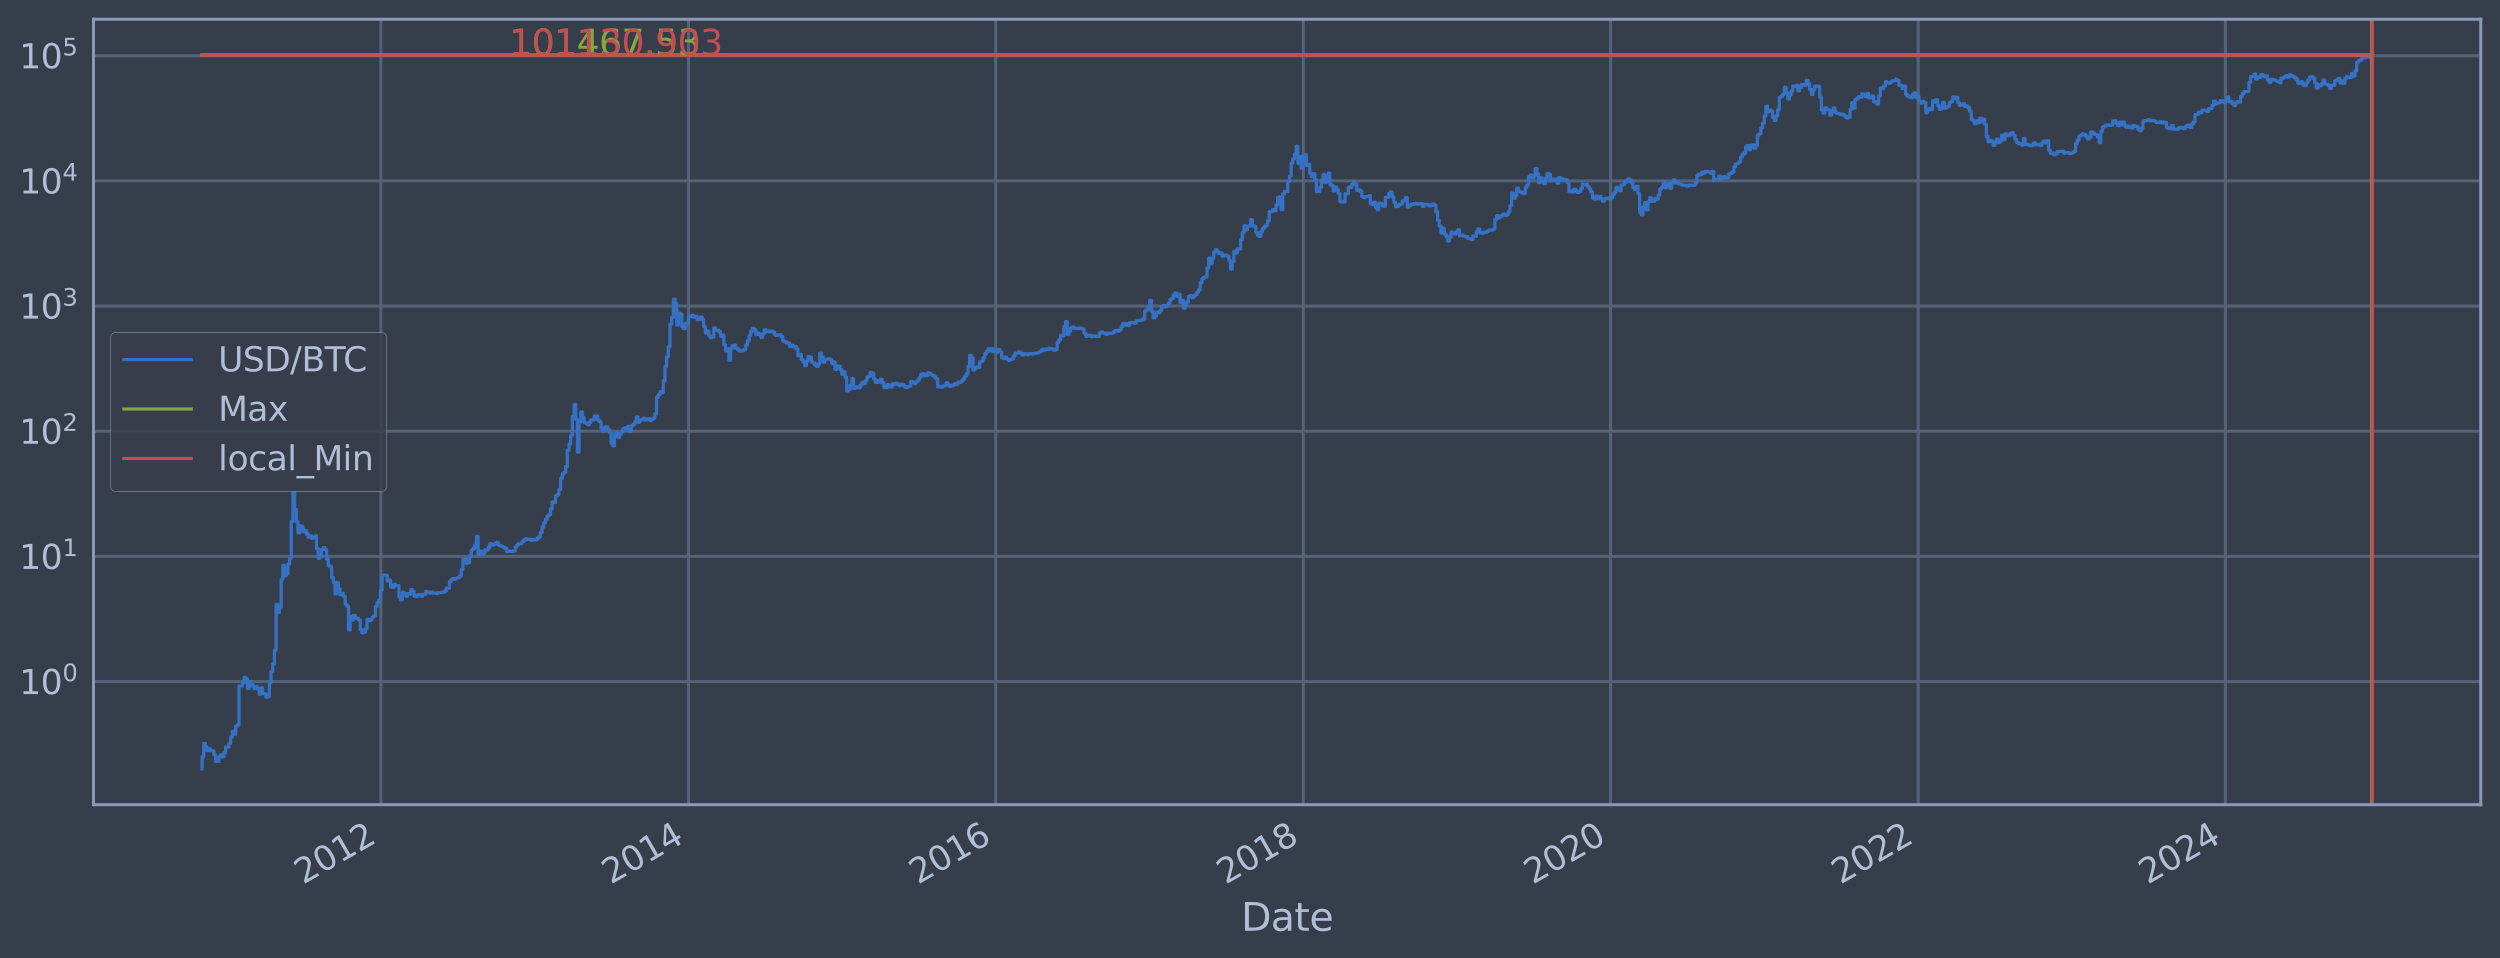 <?xml version="1.0" encoding="utf-8" standalone="no"?>
<!DOCTYPE svg PUBLIC "-//W3C//DTD SVG 1.1//EN"
  "http://www.w3.org/Graphics/SVG/1.1/DTD/svg11.dtd">
<svg xmlns:xlink="http://www.w3.org/1999/xlink" width="934.976pt" height="358.291pt" viewBox="0 0 934.976 358.291" xmlns="http://www.w3.org/2000/svg" version="1.1">
 <defs>
  <style type="text/css">*{stroke-linejoin: round; stroke-linecap: butt}</style>
 </defs>
 <g id="figure_1">
  <g id="patch_1">
   <path d="M 0 358.291 
L 934.976 358.291 
L 934.976 0 
L 0 0 
z
" style="fill: #373e4b"/>
  </g>
  <g id="axes_1">
   <g id="patch_2">
    <path d="M 34.976 300.96 
L 927.776 300.96 
L 927.776 7.2 
L 34.976 7.2 
z
" style="fill: #373e4b"/>
   </g>
   <g id="matplotlib.axis_1">
    <g id="xtick_1">
     <g id="line2d_1">
      <path d="M 142.448 300.96 
L 142.448 7.2 
" clip-path="url(#pf2a3a70713)" style="fill: none; stroke: #546379; stroke-width: 1.12; stroke-linecap: square"/>
     </g>
     <g id="line2d_2"/>
     <g id="text_1">
      <!-- 2012 -->
      <g style="fill: #b1bed6" transform="translate(113.367 330.885) rotate(-30) scale(0.126 -0.126)">
       <defs>
        <path id="DejaVuSans-32" d="M 1228 531 
L 3431 531 
L 3431 0 
L 469 0 
L 469 531 
Q 828 903 1448 1529 
Q 2069 2156 2228 2338 
Q 2531 2678 2651 2914 
Q 2772 3150 2772 3378 
Q 2772 3750 2511 3984 
Q 2250 4219 1831 4219 
Q 1534 4219 1204 4116 
Q 875 4013 500 3803 
L 500 4441 
Q 881 4594 1212 4672 
Q 1544 4750 1819 4750 
Q 2544 4750 2975 4387 
Q 3406 4025 3406 3419 
Q 3406 3131 3298 2873 
Q 3191 2616 2906 2266 
Q 2828 2175 2409 1742 
Q 1991 1309 1228 531 
z
" transform="scale(0.016)"/>
        <path id="DejaVuSans-30" d="M 2034 4250 
Q 1547 4250 1301 3770 
Q 1056 3291 1056 2328 
Q 1056 1369 1301 889 
Q 1547 409 2034 409 
Q 2525 409 2770 889 
Q 3016 1369 3016 2328 
Q 3016 3291 2770 3770 
Q 2525 4250 2034 4250 
z
M 2034 4750 
Q 2819 4750 3233 4129 
Q 3647 3509 3647 2328 
Q 3647 1150 3233 529 
Q 2819 -91 2034 -91 
Q 1250 -91 836 529 
Q 422 1150 422 2328 
Q 422 3509 836 4129 
Q 1250 4750 2034 4750 
z
" transform="scale(0.016)"/>
        <path id="DejaVuSans-31" d="M 794 531 
L 1825 531 
L 1825 4091 
L 703 3866 
L 703 4441 
L 1819 4666 
L 2450 4666 
L 2450 531 
L 3481 531 
L 3481 0 
L 794 0 
L 794 531 
z
" transform="scale(0.016)"/>
       </defs>
       <use xlink:href="#DejaVuSans-32"/>
       <use xlink:href="#DejaVuSans-30" transform="translate(63.623 0)"/>
       <use xlink:href="#DejaVuSans-31" transform="translate(127.246 0)"/>
       <use xlink:href="#DejaVuSans-32" transform="translate(190.869 0)"/>
      </g>
     </g>
    </g>
    <g id="xtick_2">
     <g id="line2d_3">
      <path d="M 257.498 300.96 
L 257.498 7.2 
" clip-path="url(#pf2a3a70713)" style="fill: none; stroke: #546379; stroke-width: 1.12; stroke-linecap: square"/>
     </g>
     <g id="line2d_4"/>
     <g id="text_2">
      <!-- 2014 -->
      <g style="fill: #b1bed6" transform="translate(228.417 330.885) rotate(-30) scale(0.126 -0.126)">
       <defs>
        <path id="DejaVuSans-34" d="M 2419 4116 
L 825 1625 
L 2419 1625 
L 2419 4116 
z
M 2253 4666 
L 3047 4666 
L 3047 1625 
L 3713 1625 
L 3713 1100 
L 3047 1100 
L 3047 0 
L 2419 0 
L 2419 1100 
L 313 1100 
L 313 1709 
L 2253 4666 
z
" transform="scale(0.016)"/>
       </defs>
       <use xlink:href="#DejaVuSans-32"/>
       <use xlink:href="#DejaVuSans-30" transform="translate(63.623 0)"/>
       <use xlink:href="#DejaVuSans-31" transform="translate(127.246 0)"/>
       <use xlink:href="#DejaVuSans-34" transform="translate(190.869 0)"/>
      </g>
     </g>
    </g>
    <g id="xtick_3">
     <g id="line2d_5">
      <path d="M 372.391 300.96 
L 372.391 7.2 
" clip-path="url(#pf2a3a70713)" style="fill: none; stroke: #546379; stroke-width: 1.12; stroke-linecap: square"/>
     </g>
     <g id="line2d_6"/>
     <g id="text_3">
      <!-- 2016 -->
      <g style="fill: #b1bed6" transform="translate(343.31 330.885) rotate(-30) scale(0.126 -0.126)">
       <defs>
        <path id="DejaVuSans-36" d="M 2113 2584 
Q 1688 2584 1439 2293 
Q 1191 2003 1191 1497 
Q 1191 994 1439 701 
Q 1688 409 2113 409 
Q 2538 409 2786 701 
Q 3034 994 3034 1497 
Q 3034 2003 2786 2293 
Q 2538 2584 2113 2584 
z
M 3366 4563 
L 3366 3988 
Q 3128 4100 2886 4159 
Q 2644 4219 2406 4219 
Q 1781 4219 1451 3797 
Q 1122 3375 1075 2522 
Q 1259 2794 1537 2939 
Q 1816 3084 2150 3084 
Q 2853 3084 3261 2657 
Q 3669 2231 3669 1497 
Q 3669 778 3244 343 
Q 2819 -91 2113 -91 
Q 1303 -91 875 529 
Q 447 1150 447 2328 
Q 447 3434 972 4092 
Q 1497 4750 2381 4750 
Q 2619 4750 2861 4703 
Q 3103 4656 3366 4563 
z
" transform="scale(0.016)"/>
       </defs>
       <use xlink:href="#DejaVuSans-32"/>
       <use xlink:href="#DejaVuSans-30" transform="translate(63.623 0)"/>
       <use xlink:href="#DejaVuSans-31" transform="translate(127.246 0)"/>
       <use xlink:href="#DejaVuSans-36" transform="translate(190.869 0)"/>
      </g>
     </g>
    </g>
    <g id="xtick_4">
     <g id="line2d_7">
      <path d="M 487.441 300.96 
L 487.441 7.2 
" clip-path="url(#pf2a3a70713)" style="fill: none; stroke: #546379; stroke-width: 1.12; stroke-linecap: square"/>
     </g>
     <g id="line2d_8"/>
     <g id="text_4">
      <!-- 2018 -->
      <g style="fill: #b1bed6" transform="translate(458.36 330.885) rotate(-30) scale(0.126 -0.126)">
       <defs>
        <path id="DejaVuSans-38" d="M 2034 2216 
Q 1584 2216 1326 1975 
Q 1069 1734 1069 1313 
Q 1069 891 1326 650 
Q 1584 409 2034 409 
Q 2484 409 2743 651 
Q 3003 894 3003 1313 
Q 3003 1734 2745 1975 
Q 2488 2216 2034 2216 
z
M 1403 2484 
Q 997 2584 770 2862 
Q 544 3141 544 3541 
Q 544 4100 942 4425 
Q 1341 4750 2034 4750 
Q 2731 4750 3128 4425 
Q 3525 4100 3525 3541 
Q 3525 3141 3298 2862 
Q 3072 2584 2669 2484 
Q 3125 2378 3379 2068 
Q 3634 1759 3634 1313 
Q 3634 634 3220 271 
Q 2806 -91 2034 -91 
Q 1263 -91 848 271 
Q 434 634 434 1313 
Q 434 1759 690 2068 
Q 947 2378 1403 2484 
z
M 1172 3481 
Q 1172 3119 1398 2916 
Q 1625 2713 2034 2713 
Q 2441 2713 2670 2916 
Q 2900 3119 2900 3481 
Q 2900 3844 2670 4047 
Q 2441 4250 2034 4250 
Q 1625 4250 1398 4047 
Q 1172 3844 1172 3481 
z
" transform="scale(0.016)"/>
       </defs>
       <use xlink:href="#DejaVuSans-32"/>
       <use xlink:href="#DejaVuSans-30" transform="translate(63.623 0)"/>
       <use xlink:href="#DejaVuSans-31" transform="translate(127.246 0)"/>
       <use xlink:href="#DejaVuSans-38" transform="translate(190.869 0)"/>
      </g>
     </g>
    </g>
    <g id="xtick_5">
     <g id="line2d_9">
      <path d="M 602.334 300.96 
L 602.334 7.2 
" clip-path="url(#pf2a3a70713)" style="fill: none; stroke: #546379; stroke-width: 1.12; stroke-linecap: square"/>
     </g>
     <g id="line2d_10"/>
     <g id="text_5">
      <!-- 2020 -->
      <g style="fill: #b1bed6" transform="translate(573.253 330.885) rotate(-30) scale(0.126 -0.126)">
       <use xlink:href="#DejaVuSans-32"/>
       <use xlink:href="#DejaVuSans-30" transform="translate(63.623 0)"/>
       <use xlink:href="#DejaVuSans-32" transform="translate(127.246 0)"/>
       <use xlink:href="#DejaVuSans-30" transform="translate(190.869 0)"/>
      </g>
     </g>
    </g>
    <g id="xtick_6">
     <g id="line2d_11">
      <path d="M 717.384 300.96 
L 717.384 7.2 
" clip-path="url(#pf2a3a70713)" style="fill: none; stroke: #546379; stroke-width: 1.12; stroke-linecap: square"/>
     </g>
     <g id="line2d_12"/>
     <g id="text_6">
      <!-- 2022 -->
      <g style="fill: #b1bed6" transform="translate(688.303 330.885) rotate(-30) scale(0.126 -0.126)">
       <use xlink:href="#DejaVuSans-32"/>
       <use xlink:href="#DejaVuSans-30" transform="translate(63.623 0)"/>
       <use xlink:href="#DejaVuSans-32" transform="translate(127.246 0)"/>
       <use xlink:href="#DejaVuSans-32" transform="translate(190.869 0)"/>
      </g>
     </g>
    </g>
    <g id="xtick_7">
     <g id="line2d_13">
      <path d="M 832.277 300.96 
L 832.277 7.2 
" clip-path="url(#pf2a3a70713)" style="fill: none; stroke: #546379; stroke-width: 1.12; stroke-linecap: square"/>
     </g>
     <g id="line2d_14"/>
     <g id="text_7">
      <!-- 2024 -->
      <g style="fill: #b1bed6" transform="translate(803.196 330.885) rotate(-30) scale(0.126 -0.126)">
       <use xlink:href="#DejaVuSans-32"/>
       <use xlink:href="#DejaVuSans-30" transform="translate(63.623 0)"/>
       <use xlink:href="#DejaVuSans-32" transform="translate(127.246 0)"/>
       <use xlink:href="#DejaVuSans-34" transform="translate(190.869 0)"/>
      </g>
     </g>
    </g>
    <g id="text_8">
     <!-- Date -->
     <g style="fill: #b1bed6" transform="translate(464.167 348.096) scale(0.144 -0.144)">
      <defs>
       <path id="DejaVuSans-44" d="M 1259 4147 
L 1259 519 
L 2022 519 
Q 2988 519 3436 956 
Q 3884 1394 3884 2338 
Q 3884 3275 3436 3711 
Q 2988 4147 2022 4147 
L 1259 4147 
z
M 628 4666 
L 1925 4666 
Q 3281 4666 3915 4102 
Q 4550 3538 4550 2338 
Q 4550 1131 3912 565 
Q 3275 0 1925 0 
L 628 0 
L 628 4666 
z
" transform="scale(0.016)"/>
       <path id="DejaVuSans-61" d="M 2194 1759 
Q 1497 1759 1228 1600 
Q 959 1441 959 1056 
Q 959 750 1161 570 
Q 1363 391 1709 391 
Q 2188 391 2477 730 
Q 2766 1069 2766 1631 
L 2766 1759 
L 2194 1759 
z
M 3341 1997 
L 3341 0 
L 2766 0 
L 2766 531 
Q 2569 213 2275 61 
Q 1981 -91 1556 -91 
Q 1019 -91 701 211 
Q 384 513 384 1019 
Q 384 1609 779 1909 
Q 1175 2209 1959 2209 
L 2766 2209 
L 2766 2266 
Q 2766 2663 2505 2880 
Q 2244 3097 1772 3097 
Q 1472 3097 1187 3025 
Q 903 2953 641 2809 
L 641 3341 
Q 956 3463 1253 3523 
Q 1550 3584 1831 3584 
Q 2591 3584 2966 3190 
Q 3341 2797 3341 1997 
z
" transform="scale(0.016)"/>
       <path id="DejaVuSans-74" d="M 1172 4494 
L 1172 3500 
L 2356 3500 
L 2356 3053 
L 1172 3053 
L 1172 1153 
Q 1172 725 1289 603 
Q 1406 481 1766 481 
L 2356 481 
L 2356 0 
L 1766 0 
Q 1100 0 847 248 
Q 594 497 594 1153 
L 594 3053 
L 172 3053 
L 172 3500 
L 594 3500 
L 594 4494 
L 1172 4494 
z
" transform="scale(0.016)"/>
       <path id="DejaVuSans-65" d="M 3597 1894 
L 3597 1613 
L 953 1613 
Q 991 1019 1311 708 
Q 1631 397 2203 397 
Q 2534 397 2845 478 
Q 3156 559 3463 722 
L 3463 178 
Q 3153 47 2828 -22 
Q 2503 -91 2169 -91 
Q 1331 -91 842 396 
Q 353 884 353 1716 
Q 353 2575 817 3079 
Q 1281 3584 2069 3584 
Q 2775 3584 3186 3129 
Q 3597 2675 3597 1894 
z
M 3022 2063 
Q 3016 2534 2758 2815 
Q 2500 3097 2075 3097 
Q 1594 3097 1305 2825 
Q 1016 2553 972 2059 
L 3022 2063 
z
" transform="scale(0.016)"/>
      </defs>
      <use xlink:href="#DejaVuSans-44"/>
      <use xlink:href="#DejaVuSans-61" transform="translate(77.002 0)"/>
      <use xlink:href="#DejaVuSans-74" transform="translate(138.281 0)"/>
      <use xlink:href="#DejaVuSans-65" transform="translate(177.49 0)"/>
     </g>
    </g>
   </g>
   <g id="matplotlib.axis_2">
    <g id="ytick_1">
     <g id="line2d_15">
      <path d="M 34.976 254.89 
L 927.776 254.89 
" clip-path="url(#pf2a3a70713)" style="fill: none; stroke: #546379; stroke-width: 1.12; stroke-linecap: square"/>
     </g>
     <g id="line2d_16"/>
     <g id="text_9">
      <!-- $\mathdefault{10^{0}}$ -->
      <g style="fill: #b1bed6" transform="translate(7.2 259.677) scale(0.126 -0.126)">
       <use xlink:href="#DejaVuSans-31" transform="translate(0 0.766)"/>
       <use xlink:href="#DejaVuSans-30" transform="translate(63.623 0.766)"/>
       <use xlink:href="#DejaVuSans-30" transform="translate(128.203 39.047) scale(0.7)"/>
      </g>
     </g>
    </g>
    <g id="ytick_2">
     <g id="line2d_17">
      <path d="M 34.976 208.082 
L 927.776 208.082 
" clip-path="url(#pf2a3a70713)" style="fill: none; stroke: #546379; stroke-width: 1.12; stroke-linecap: square"/>
     </g>
     <g id="line2d_18"/>
     <g id="text_10">
      <!-- $\mathdefault{10^{1}}$ -->
      <g style="fill: #b1bed6" transform="translate(7.2 212.869) scale(0.126 -0.126)">
       <use xlink:href="#DejaVuSans-31" transform="translate(0 0.684)"/>
       <use xlink:href="#DejaVuSans-30" transform="translate(63.623 0.684)"/>
       <use xlink:href="#DejaVuSans-31" transform="translate(128.203 38.966) scale(0.7)"/>
      </g>
     </g>
    </g>
    <g id="ytick_3">
     <g id="line2d_19">
      <path d="M 34.976 161.273 
L 927.776 161.273 
" clip-path="url(#pf2a3a70713)" style="fill: none; stroke: #546379; stroke-width: 1.12; stroke-linecap: square"/>
     </g>
     <g id="line2d_20"/>
     <g id="text_11">
      <!-- $\mathdefault{10^{2}}$ -->
      <g style="fill: #b1bed6" transform="translate(7.2 166.06) scale(0.126 -0.126)">
       <use xlink:href="#DejaVuSans-31" transform="translate(0 0.766)"/>
       <use xlink:href="#DejaVuSans-30" transform="translate(63.623 0.766)"/>
       <use xlink:href="#DejaVuSans-32" transform="translate(128.203 39.047) scale(0.7)"/>
      </g>
     </g>
    </g>
    <g id="ytick_4">
     <g id="line2d_21">
      <path d="M 34.976 114.465 
L 927.776 114.465 
" clip-path="url(#pf2a3a70713)" style="fill: none; stroke: #546379; stroke-width: 1.12; stroke-linecap: square"/>
     </g>
     <g id="line2d_22"/>
     <g id="text_12">
      <!-- $\mathdefault{10^{3}}$ -->
      <g style="fill: #b1bed6" transform="translate(7.2 119.252) scale(0.126 -0.126)">
       <defs>
        <path id="DejaVuSans-33" d="M 2597 2516 
Q 3050 2419 3304 2112 
Q 3559 1806 3559 1356 
Q 3559 666 3084 287 
Q 2609 -91 1734 -91 
Q 1441 -91 1130 -33 
Q 819 25 488 141 
L 488 750 
Q 750 597 1062 519 
Q 1375 441 1716 441 
Q 2309 441 2620 675 
Q 2931 909 2931 1356 
Q 2931 1769 2642 2001 
Q 2353 2234 1838 2234 
L 1294 2234 
L 1294 2753 
L 1863 2753 
Q 2328 2753 2575 2939 
Q 2822 3125 2822 3475 
Q 2822 3834 2567 4026 
Q 2313 4219 1838 4219 
Q 1578 4219 1281 4162 
Q 984 4106 628 3988 
L 628 4550 
Q 988 4650 1302 4700 
Q 1616 4750 1894 4750 
Q 2613 4750 3031 4423 
Q 3450 4097 3450 3541 
Q 3450 3153 3228 2886 
Q 3006 2619 2597 2516 
z
" transform="scale(0.016)"/>
       </defs>
       <use xlink:href="#DejaVuSans-31" transform="translate(0 0.766)"/>
       <use xlink:href="#DejaVuSans-30" transform="translate(63.623 0.766)"/>
       <use xlink:href="#DejaVuSans-33" transform="translate(128.203 39.047) scale(0.7)"/>
      </g>
     </g>
    </g>
    <g id="ytick_5">
     <g id="line2d_23">
      <path d="M 34.976 67.657 
L 927.776 67.657 
" clip-path="url(#pf2a3a70713)" style="fill: none; stroke: #546379; stroke-width: 1.12; stroke-linecap: square"/>
     </g>
     <g id="line2d_24"/>
     <g id="text_13">
      <!-- $\mathdefault{10^{4}}$ -->
      <g style="fill: #b1bed6" transform="translate(7.2 72.444) scale(0.126 -0.126)">
       <use xlink:href="#DejaVuSans-31" transform="translate(0 0.684)"/>
       <use xlink:href="#DejaVuSans-30" transform="translate(63.623 0.684)"/>
       <use xlink:href="#DejaVuSans-34" transform="translate(128.203 38.966) scale(0.7)"/>
      </g>
     </g>
    </g>
    <g id="ytick_6">
     <g id="line2d_25">
      <path d="M 34.976 20.849 
L 927.776 20.849 
" clip-path="url(#pf2a3a70713)" style="fill: none; stroke: #546379; stroke-width: 1.12; stroke-linecap: square"/>
     </g>
     <g id="line2d_26"/>
     <g id="text_14">
      <!-- $\mathdefault{10^{5}}$ -->
      <g style="fill: #b1bed6" transform="translate(7.2 25.636) scale(0.126 -0.126)">
       <defs>
        <path id="DejaVuSans-35" d="M 691 4666 
L 3169 4666 
L 3169 4134 
L 1269 4134 
L 1269 2991 
Q 1406 3038 1543 3061 
Q 1681 3084 1819 3084 
Q 2600 3084 3056 2656 
Q 3513 2228 3513 1497 
Q 3513 744 3044 326 
Q 2575 -91 1722 -91 
Q 1428 -91 1123 -41 
Q 819 9 494 109 
L 494 744 
Q 775 591 1075 516 
Q 1375 441 1709 441 
Q 2250 441 2565 725 
Q 2881 1009 2881 1497 
Q 2881 1984 2565 2268 
Q 2250 2553 1709 2553 
Q 1456 2553 1204 2497 
Q 953 2441 691 2322 
L 691 4666 
z
" transform="scale(0.016)"/>
       </defs>
       <use xlink:href="#DejaVuSans-31" transform="translate(0 0.684)"/>
       <use xlink:href="#DejaVuSans-30" transform="translate(63.623 0.684)"/>
       <use xlink:href="#DejaVuSans-35" transform="translate(128.203 38.966) scale(0.7)"/>
      </g>
     </g>
    </g>
    <g id="ytick_7">
     <g id="line2d_27"/>
    </g>
    <g id="ytick_8">
     <g id="line2d_28"/>
    </g>
    <g id="ytick_9">
     <g id="line2d_29"/>
    </g>
    <g id="ytick_10">
     <g id="line2d_30"/>
    </g>
    <g id="ytick_11">
     <g id="line2d_31"/>
    </g>
    <g id="ytick_12">
     <g id="line2d_32"/>
    </g>
    <g id="ytick_13">
     <g id="line2d_33"/>
    </g>
    <g id="ytick_14">
     <g id="line2d_34"/>
    </g>
    <g id="ytick_15">
     <g id="line2d_35"/>
    </g>
    <g id="ytick_16">
     <g id="line2d_36"/>
    </g>
    <g id="ytick_17">
     <g id="line2d_37"/>
    </g>
    <g id="ytick_18">
     <g id="line2d_38"/>
    </g>
    <g id="ytick_19">
     <g id="line2d_39"/>
    </g>
    <g id="ytick_20">
     <g id="line2d_40"/>
    </g>
    <g id="ytick_21">
     <g id="line2d_41"/>
    </g>
    <g id="ytick_22">
     <g id="line2d_42"/>
    </g>
    <g id="ytick_23">
     <g id="line2d_43"/>
    </g>
    <g id="ytick_24">
     <g id="line2d_44"/>
    </g>
    <g id="ytick_25">
     <g id="line2d_45"/>
    </g>
    <g id="ytick_26">
     <g id="line2d_46"/>
    </g>
    <g id="ytick_27">
     <g id="line2d_47"/>
    </g>
    <g id="ytick_28">
     <g id="line2d_48"/>
    </g>
    <g id="ytick_29">
     <g id="line2d_49"/>
    </g>
    <g id="ytick_30">
     <g id="line2d_50"/>
    </g>
    <g id="ytick_31">
     <g id="line2d_51"/>
    </g>
    <g id="ytick_32">
     <g id="line2d_52"/>
    </g>
    <g id="ytick_33">
     <g id="line2d_53"/>
    </g>
    <g id="ytick_34">
     <g id="line2d_54"/>
    </g>
    <g id="ytick_35">
     <g id="line2d_55"/>
    </g>
    <g id="ytick_36">
     <g id="line2d_56"/>
    </g>
    <g id="ytick_37">
     <g id="line2d_57"/>
    </g>
    <g id="ytick_38">
     <g id="line2d_58"/>
    </g>
    <g id="ytick_39">
     <g id="line2d_59"/>
    </g>
    <g id="ytick_40">
     <g id="line2d_60"/>
    </g>
    <g id="ytick_41">
     <g id="line2d_61"/>
    </g>
    <g id="ytick_42">
     <g id="line2d_62"/>
    </g>
    <g id="ytick_43">
     <g id="line2d_63"/>
    </g>
    <g id="ytick_44">
     <g id="line2d_64"/>
    </g>
    <g id="ytick_45">
     <g id="line2d_65"/>
    </g>
    <g id="ytick_46">
     <g id="line2d_66"/>
    </g>
    <g id="ytick_47">
     <g id="line2d_67"/>
    </g>
    <g id="ytick_48">
     <g id="line2d_68"/>
    </g>
    <g id="ytick_49">
     <g id="line2d_69"/>
    </g>
    <g id="ytick_50">
     <g id="line2d_70"/>
    </g>
    <g id="ytick_51">
     <g id="line2d_71"/>
    </g>
    <g id="ytick_52">
     <g id="line2d_72"/>
    </g>
    <g id="ytick_53">
     <g id="line2d_73"/>
    </g>
    <g id="ytick_54">
     <g id="line2d_74"/>
    </g>
   </g>
   <g id="line2d_75">
    <path d="M 75.558 287.607 
L 75.558 283.071 
L 76.187 283.071 
L 76.187 278.053 
L 76.817 278.053 
L 76.817 279.365 
L 77.446 279.365 
L 77.446 280.767 
L 78.076 280.767 
L 78.076 280.054 
L 78.706 280.054 
L 78.706 280.767 
L 79.965 280.767 
L 79.965 282.274 
L 80.594 282.274 
L 80.594 284.766 
L 81.853 284.766 
L 81.853 283.071 
L 82.483 283.071 
L 82.483 282.274 
L 83.112 282.274 
L 83.112 283.071 
L 83.742 283.071 
L 83.742 281.507 
L 84.372 281.507 
L 84.372 279.365 
L 85.631 279.365 
L 85.631 278.053 
L 86.26 278.053 
L 86.26 275.658 
L 86.89 275.658 
L 86.89 273.517 
L 87.519 273.517 
L 87.519 274.559 
L 88.149 274.559 
L 88.149 271.579 
L 88.778 271.579 
L 88.778 271.122 
L 89.408 271.122 
L 89.408 256.585 
L 90.667 256.585 
L 90.667 255.509 
L 91.297 255.509 
L 91.297 253.325 
L 91.926 253.325 
L 91.926 253.898 
L 92.556 253.898 
L 92.556 257.488 
L 93.185 257.488 
L 93.185 254.89 
L 93.815 254.89 
L 93.815 255.509 
L 94.444 255.509 
L 94.444 256.585 
L 95.074 256.585 
L 95.074 257.488 
L 95.703 257.488 
L 95.703 256.807 
L 96.333 256.807 
L 96.333 257.721 
L 96.963 257.721 
L 96.963 259.682 
L 97.592 259.682 
L 97.592 257.259 
L 98.222 257.259 
L 98.222 259.426 
L 99.481 259.426 
L 99.481 260.738 
L 100.11 260.738 
L 100.11 260.469 
L 100.74 260.469 
L 100.74 255.3 
L 101.369 255.3 
L 101.369 251.183 
L 101.999 251.183 
L 101.999 248.342 
L 102.628 248.342 
L 102.628 243.168 
L 103.258 243.168 
L 103.258 226.009 
L 103.888 226.009 
L 103.888 229.077 
L 104.517 229.077 
L 104.517 227.171 
L 105.147 227.171 
L 105.147 216.683 
L 105.776 216.683 
L 105.776 211.457 
L 106.406 211.457 
L 106.406 215.39 
L 107.035 215.39 
L 107.035 214.563 
L 107.665 214.563 
L 107.665 210.959 
L 108.294 210.959 
L 108.294 208.764 
L 108.924 208.764 
L 108.924 194.98 
L 109.554 194.98 
L 109.554 184.222 
L 110.183 184.222 
L 110.183 190.575 
L 110.813 190.575 
L 110.813 195.173 
L 111.442 195.173 
L 111.442 199.317 
L 112.072 199.317 
L 112.072 196.613 
L 112.701 196.613 
L 112.701 196.88 
L 113.331 196.88 
L 113.331 198.86 
L 113.96 198.86 
L 113.96 198.4 
L 114.59 198.4 
L 114.59 199.744 
L 115.219 199.744 
L 115.219 200.882 
L 115.849 200.882 
L 115.849 200.472 
L 116.479 200.472 
L 116.479 201.343 
L 117.108 201.343 
L 117.108 201.097 
L 117.738 201.097 
L 117.738 200.416 
L 118.367 200.416 
L 118.367 205.24 
L 118.997 205.24 
L 118.997 208.785 
L 119.626 208.785 
L 119.626 208.224 
L 120.256 208.224 
L 120.256 205.489 
L 120.885 205.489 
L 120.885 204.803 
L 121.515 204.803 
L 121.515 205.597 
L 122.145 205.597 
L 122.145 209.167 
L 122.774 209.167 
L 122.774 211.481 
L 123.404 211.481 
L 123.404 211.943 
L 124.033 211.943 
L 124.033 216.041 
L 124.663 216.041 
L 124.663 217.832 
L 125.292 217.832 
L 125.292 222.091 
L 125.922 222.091 
L 125.922 217.865 
L 126.551 217.865 
L 126.551 220.272 
L 127.181 220.272 
L 127.181 222.418 
L 127.81 222.418 
L 127.81 221.93 
L 128.44 221.93 
L 128.44 223.044 
L 129.07 223.044 
L 129.07 225.911 
L 129.699 225.911 
L 129.699 226.658 
L 130.329 226.658 
L 130.329 235.544 
L 130.958 235.544 
L 130.958 230.496 
L 131.588 230.496 
L 131.588 231.89 
L 132.217 231.89 
L 132.217 230.132 
L 132.847 230.132 
L 132.847 231.118 
L 133.476 231.118 
L 133.476 231.308 
L 134.106 231.308 
L 134.106 231.825 
L 134.736 231.825 
L 134.736 235.466 
L 135.365 235.466 
L 135.365 236.674 
L 135.995 236.674 
L 135.995 236.426 
L 136.624 236.426 
L 136.624 235.155 
L 137.254 235.155 
L 137.254 231.629 
L 137.883 231.629 
L 137.883 232.154 
L 138.513 232.154 
L 138.513 231.759 
L 139.142 231.759 
L 139.142 230.867 
L 139.772 230.867 
L 139.772 230.253 
L 140.402 230.253 
L 140.402 226.81 
L 141.031 226.81 
L 141.031 225.476 
L 141.661 225.476 
L 141.661 224.45 
L 142.29 224.45 
L 142.29 220.721 
L 142.92 220.721 
L 142.92 215.159 
L 143.549 215.159 
L 143.549 215.044 
L 144.179 215.044 
L 144.179 215.216 
L 144.808 215.216 
L 144.808 217.249 
L 145.438 217.249 
L 145.438 216.933 
L 146.067 216.933 
L 146.067 219.509 
L 146.697 219.509 
L 146.697 219.688 
L 147.327 219.688 
L 147.327 218.5 
L 147.956 218.5 
L 147.956 219.015 
L 149.215 219.085 
L 149.215 223.258 
L 149.845 223.258 
L 149.845 224.314 
L 150.474 224.314 
L 150.474 221.493 
L 151.104 221.493 
L 151.104 222.254 
L 151.733 222.254 
L 151.733 222.96 
L 152.363 222.96 
L 152.363 221.97 
L 152.993 221.97 
L 152.993 222.254 
L 153.622 222.254 
L 153.622 220.458 
L 154.252 220.458 
L 154.252 221.258 
L 154.881 221.258 
L 154.881 222.96 
L 155.511 222.96 
L 155.511 223.13 
L 156.14 223.13 
L 156.14 222.418 
L 157.399 222.336 
L 157.399 223.002 
L 158.029 223.002 
L 158.029 222.295 
L 159.288 222.213 
L 159.288 221.219 
L 159.918 221.219 
L 159.918 221.414 
L 160.547 221.414 
L 160.547 221.81 
L 161.177 221.81 
L 161.177 221.453 
L 161.806 221.453 
L 161.806 221.77 
L 163.065 221.77 
L 163.065 221.97 
L 163.695 221.97 
L 163.695 221.65 
L 165.584 221.571 
L 165.584 221.453 
L 166.213 221.453 
L 166.213 221.103 
L 166.843 221.103 
L 166.843 220.014 
L 168.102 219.941 
L 168.102 217.571 
L 168.731 217.571 
L 168.731 216.652 
L 169.361 216.652 
L 169.361 216.406 
L 169.99 216.406 
L 169.99 216.59 
L 170.62 216.59 
L 170.62 216.192 
L 171.249 216.192 
L 171.249 216.041 
L 171.879 216.041 
L 171.879 215.39 
L 172.509 215.39 
L 172.509 213.003 
L 173.138 213.003 
L 173.138 209.189 
L 173.768 209.189 
L 173.768 209.06 
L 174.397 209.06 
L 174.397 210.68 
L 175.027 210.68 
L 175.027 210.337 
L 175.656 210.337 
L 175.656 207.839 
L 176.286 207.839 
L 176.286 205.723 
L 176.915 205.723 
L 176.915 205.064 
L 177.545 205.064 
L 177.545 203.873 
L 178.175 203.873 
L 178.175 200.556 
L 178.804 200.556 
L 178.804 207.56 
L 179.434 207.56 
L 179.434 206.163 
L 180.063 206.163 
L 180.063 206.311 
L 180.693 206.311 
L 180.693 207.051 
L 181.322 207.051 
L 181.322 205.651 
L 182.581 205.705 
L 182.581 204.648 
L 183.211 204.648 
L 183.211 203.335 
L 183.84 203.335 
L 183.84 203.906 
L 184.47 203.906 
L 184.47 203.611 
L 185.1 203.611 
L 185.1 203.416 
L 185.729 203.416 
L 185.729 202.795 
L 186.359 202.795 
L 186.359 203.873 
L 186.988 203.873 
L 186.988 204.207 
L 187.618 204.207 
L 187.618 204.409 
L 188.247 204.409 
L 188.247 204.717 
L 188.877 204.717 
L 188.877 205.135 
L 189.506 205.135 
L 189.506 206.274 
L 190.136 206.274 
L 190.136 206.033 
L 190.766 206.033 
L 190.766 206.2 
L 192.025 206.237 
L 192.025 206.015 
L 192.654 206.015 
L 192.654 204.682 
L 193.284 204.682 
L 193.284 203.84 
L 193.913 203.84 
L 193.913 203.351 
L 195.172 203.287 
L 195.172 202.608 
L 195.802 202.608 
L 195.802 201.906 
L 196.431 201.906 
L 196.431 201.534 
L 197.061 201.534 
L 197.061 201.786 
L 198.32 201.682 
L 198.32 202.056 
L 198.95 202.056 
L 198.95 201.756 
L 199.579 201.756 
L 199.579 201.951 
L 200.838 201.921 
L 200.838 201.256 
L 201.468 201.256 
L 201.468 200.796 
L 202.097 200.796 
L 202.097 199.133 
L 202.727 199.133 
L 202.727 197.14 
L 203.357 197.14 
L 203.357 195.532 
L 203.986 195.532 
L 203.986 194.216 
L 204.616 194.216 
L 204.616 192.999 
L 205.245 192.999 
L 205.245 192.492 
L 205.875 192.492 
L 205.875 190.31 
L 206.504 190.31 
L 206.504 187.74 
L 207.134 187.74 
L 207.134 187.905 
L 207.763 187.905 
L 207.763 185.399 
L 208.393 185.399 
L 208.393 184.951 
L 209.022 184.951 
L 209.022 183.055 
L 209.652 183.055 
L 209.652 178.908 
L 210.282 178.908 
L 210.282 177.237 
L 210.911 177.237 
L 210.911 176.683 
L 211.541 176.683 
L 211.541 174.52 
L 212.17 174.52 
L 212.17 168.452 
L 212.8 168.452 
L 212.8 166.119 
L 213.429 166.119 
L 213.429 162.858 
L 214.059 162.858 
L 214.059 155.784 
L 214.688 155.784 
L 214.688 151.304 
L 215.318 151.304 
L 215.318 156.754 
L 215.948 156.754 
L 215.948 169.083 
L 216.577 169.083 
L 216.577 157.751 
L 217.207 157.751 
L 217.207 154.074 
L 217.836 154.074 
L 217.836 156.176 
L 218.466 156.176 
L 218.466 158.082 
L 219.095 158.082 
L 219.095 158.26 
L 219.725 158.26 
L 219.725 158.845 
L 220.354 158.845 
L 220.354 157.91 
L 220.984 157.91 
L 220.984 157.012 
L 222.243 157.115 
L 222.243 155.631 
L 223.502 155.583 
L 223.502 157.161 
L 224.132 157.161 
L 224.132 157.742 
L 224.761 157.742 
L 224.761 160.07 
L 225.391 160.07 
L 225.391 161.277 
L 226.02 161.277 
L 226.02 159.824 
L 226.65 159.824 
L 226.65 159.643 
L 227.279 159.643 
L 227.279 160.476 
L 227.909 160.476 
L 227.909 161.84 
L 228.539 161.84 
L 228.539 165.799 
L 229.168 165.799 
L 229.168 166.722 
L 229.798 166.722 
L 229.798 162.533 
L 230.427 162.533 
L 230.427 161.882 
L 231.057 161.882 
L 231.057 163.553 
L 231.686 163.553 
L 231.686 162.421 
L 232.316 162.421 
L 232.316 161.539 
L 232.945 161.539 
L 232.945 160.355 
L 233.575 160.355 
L 233.575 159.951 
L 234.205 159.951 
L 234.205 160.712 
L 234.834 160.712 
L 234.834 159.456 
L 235.464 159.456 
L 235.464 161.332 
L 236.093 161.332 
L 236.093 159.257 
L 236.723 159.257 
L 236.723 158.739 
L 237.352 158.739 
L 237.352 157.823 
L 237.982 157.823 
L 237.982 155.926 
L 238.611 155.926 
L 238.611 157.976 
L 239.241 157.976 
L 239.241 157.228 
L 239.87 157.228 
L 239.87 156.892 
L 240.5 156.892 
L 240.5 156.395 
L 241.13 156.395 
L 241.13 157.077 
L 241.759 157.077 
L 241.759 156.794 
L 242.389 156.794 
L 242.389 156.535 
L 243.018 156.535 
L 243.018 157.241 
L 243.648 157.241 
L 243.648 156.881 
L 244.277 156.881 
L 244.277 156.32 
L 244.907 156.32 
L 244.907 154.698 
L 245.536 154.698 
L 245.536 148.645 
L 246.166 148.645 
L 246.166 147.663 
L 246.796 147.663 
L 246.796 146.493 
L 247.425 146.493 
L 247.425 146.88 
L 248.055 146.88 
L 248.055 142.437 
L 248.684 142.437 
L 248.684 137.003 
L 249.314 137.003 
L 249.314 133.451 
L 249.943 133.451 
L 249.943 129.599 
L 250.573 129.599 
L 250.573 121.235 
L 251.202 121.235 
L 251.202 118.635 
L 251.832 118.635 
L 251.832 111.91 
L 252.461 111.91 
L 252.461 113.469 
L 253.091 113.469 
L 253.091 121.545 
L 253.721 121.545 
L 253.721 117.136 
L 254.35 117.136 
L 254.35 117.461 
L 254.98 117.461 
L 254.98 122.147 
L 255.609 122.147 
L 255.609 122.912 
L 256.239 122.912 
L 256.239 121.031 
L 256.868 121.031 
L 256.868 120.807 
L 257.498 120.807 
L 257.498 118.284 
L 258.127 118.284 
L 258.127 118.418 
L 258.757 118.418 
L 258.757 117.912 
L 259.387 117.912 
L 259.387 118.57 
L 260.016 118.57 
L 260.016 118.307 
L 260.646 118.307 
L 260.646 119.516 
L 261.275 119.516 
L 261.275 119.371 
L 261.905 119.371 
L 261.905 118.572 
L 262.534 118.572 
L 262.534 119.49 
L 263.164 119.49 
L 263.164 122.086 
L 263.793 122.086 
L 263.793 124.514 
L 264.423 124.514 
L 264.423 123.859 
L 265.052 123.859 
L 265.052 125.556 
L 265.682 125.556 
L 265.682 126.27 
L 266.312 126.27 
L 266.312 125.982 
L 266.941 125.982 
L 266.941 122.585 
L 267.571 122.585 
L 267.571 123.541 
L 268.83 123.506 
L 268.83 124.029 
L 269.459 124.029 
L 269.459 125.789 
L 270.089 125.789 
L 270.089 125.337 
L 270.718 125.337 
L 270.718 128.967 
L 271.348 128.967 
L 271.348 131.195 
L 271.978 131.195 
L 271.978 130.34 
L 272.607 130.34 
L 272.607 134.732 
L 273.237 134.732 
L 273.237 130.267 
L 273.866 130.267 
L 273.866 129.297 
L 274.496 129.297 
L 274.496 129.028 
L 275.125 129.028 
L 275.125 130.186 
L 275.755 130.186 
L 275.755 130.606 
L 276.384 130.606 
L 276.384 131.305 
L 277.643 131.265 
L 277.643 131.042 
L 278.273 131.042 
L 278.273 130.738 
L 278.903 130.738 
L 278.903 129.045 
L 279.532 129.045 
L 279.532 127.452 
L 280.162 127.452 
L 280.162 125.504 
L 280.791 125.504 
L 280.791 123.835 
L 281.421 123.835 
L 281.421 122.867 
L 282.05 122.867 
L 282.05 123.26 
L 282.68 123.26 
L 282.68 125.138 
L 283.309 125.138 
L 283.309 124.58 
L 283.939 124.58 
L 283.939 125.158 
L 284.569 125.158 
L 284.569 126.225 
L 285.198 126.225 
L 285.198 124.85 
L 285.828 124.85 
L 285.828 123.368 
L 286.457 123.368 
L 286.457 124.041 
L 287.087 124.041 
L 287.087 123.729 
L 287.716 123.729 
L 287.716 124.05 
L 288.346 124.05 
L 288.346 123.858 
L 288.975 123.858 
L 288.975 124.169 
L 289.605 124.169 
L 289.605 125.065 
L 290.234 125.065 
L 290.234 125.467 
L 290.864 125.467 
L 290.864 125.243 
L 292.123 125.226 
L 292.123 125.928 
L 292.753 125.928 
L 292.753 127.607 
L 293.382 127.607 
L 293.382 127.805 
L 294.012 127.805 
L 294.012 128.232 
L 295.271 128.289 
L 295.271 129.54 
L 295.9 129.54 
L 295.9 129.137 
L 296.53 129.137 
L 296.53 129.669 
L 297.16 129.669 
L 297.16 129.517 
L 297.789 129.517 
L 297.789 130.522 
L 298.419 130.522 
L 298.419 133.034 
L 299.048 133.034 
L 299.048 132.581 
L 299.678 132.581 
L 299.678 134.465 
L 300.307 134.465 
L 300.307 135.296 
L 300.937 135.296 
L 300.937 136.754 
L 301.566 136.754 
L 301.566 135.124 
L 302.196 135.124 
L 302.196 133.356 
L 302.825 133.356 
L 302.825 133.636 
L 303.455 133.636 
L 303.455 135.393 
L 304.085 135.393 
L 304.085 135.754 
L 304.714 135.754 
L 304.714 136.528 
L 305.344 136.528 
L 305.344 136.989 
L 305.973 136.989 
L 305.973 135.985 
L 306.603 135.985 
L 306.603 132.091 
L 307.232 132.091 
L 307.232 133.614 
L 307.862 133.614 
L 307.862 135.434 
L 308.491 135.434 
L 308.491 134.427 
L 309.121 134.427 
L 309.121 134.297 
L 309.751 134.297 
L 309.751 134.155 
L 310.38 134.155 
L 310.38 134.401 
L 311.01 134.401 
L 311.01 135.877 
L 311.639 135.877 
L 311.639 135.359 
L 312.269 135.359 
L 312.269 138.126 
L 312.898 138.126 
L 312.898 136.881 
L 313.528 136.881 
L 313.528 137.006 
L 314.157 137.006 
L 314.157 138.208 
L 314.787 138.208 
L 314.787 139.977 
L 315.417 139.977 
L 315.417 139.077 
L 316.046 139.077 
L 316.046 141.106 
L 316.676 141.106 
L 316.676 146.171 
L 317.305 146.171 
L 317.305 145.617 
L 317.935 145.617 
L 317.935 144.016 
L 318.564 144.016 
L 318.564 141.576 
L 319.194 141.576 
L 319.194 145.315 
L 319.823 145.315 
L 319.823 144.634 
L 320.453 144.634 
L 320.453 144.885 
L 321.082 144.885 
L 321.082 145.031 
L 321.712 145.031 
L 321.712 143.948 
L 322.342 143.948 
L 322.342 142.993 
L 322.971 142.993 
L 322.971 143.482 
L 323.601 143.482 
L 323.601 142.364 
L 324.23 142.364 
L 324.23 141.078 
L 324.86 141.078 
L 324.86 140.709 
L 325.489 140.709 
L 325.489 139.289 
L 326.119 139.289 
L 326.119 139.68 
L 326.748 139.68 
L 326.748 141.686 
L 327.378 141.686 
L 327.378 143.057 
L 328.008 143.057 
L 328.008 142.407 
L 328.637 142.407 
L 328.637 142.934 
L 329.267 142.934 
L 329.267 141.809 
L 329.896 141.809 
L 329.896 143.224 
L 330.526 143.224 
L 330.526 144.969 
L 331.785 145.003 
L 331.785 143.831 
L 332.414 143.831 
L 332.414 144.672 
L 333.673 144.732 
L 333.673 143.521 
L 334.303 143.521 
L 334.303 143.718 
L 334.933 143.718 
L 334.933 143.396 
L 335.562 143.396 
L 335.562 143.7 
L 336.192 143.7 
L 336.192 144.218 
L 336.821 144.218 
L 336.821 143.667 
L 337.451 143.667 
L 337.451 143.878 
L 338.08 143.878 
L 338.08 144.489 
L 338.71 144.489 
L 338.71 144.981 
L 339.339 144.981 
L 339.339 144.549 
L 339.969 144.549 
L 339.969 144.377 
L 340.599 144.377 
L 340.599 142.648 
L 341.228 142.648 
L 341.228 143.078 
L 341.858 143.078 
L 341.858 143.459 
L 342.487 143.459 
L 342.487 142.763 
L 343.117 142.763 
L 343.117 142.27 
L 343.746 142.27 
L 343.746 141.193 
L 344.376 141.193 
L 344.376 139.989 
L 345.005 139.989 
L 345.005 139.776 
L 345.635 139.776 
L 345.635 140.581 
L 346.894 140.491 
L 346.894 139.433 
L 347.524 139.433 
L 347.524 139.738 
L 348.153 139.738 
L 348.153 140.262 
L 348.783 140.262 
L 348.783 140.392 
L 349.412 140.392 
L 349.412 141.008 
L 350.042 141.008 
L 350.042 141.738 
L 350.671 141.738 
L 350.671 144.676 
L 351.301 144.676 
L 351.301 144.507 
L 351.93 144.507 
L 351.93 144.778 
L 352.56 144.778 
L 352.56 144.32 
L 353.819 144.277 
L 353.819 143.123 
L 354.449 143.123 
L 354.449 143.928 
L 355.078 143.928 
L 355.078 144.49 
L 355.708 144.49 
L 355.708 144.327 
L 356.337 144.327 
L 356.337 143.991 
L 356.967 143.991 
L 356.967 143.549 
L 357.596 143.549 
L 357.596 143.666 
L 358.226 143.666 
L 358.226 142.908 
L 359.485 142.998 
L 359.485 142.447 
L 360.115 142.447 
L 360.115 141.768 
L 360.744 141.768 
L 360.744 140.757 
L 361.374 140.757 
L 361.374 139.863 
L 362.003 139.863 
L 362.003 137.116 
L 362.633 137.116 
L 362.633 132.865 
L 363.262 132.865 
L 363.262 133.763 
L 363.892 133.763 
L 363.892 138.341 
L 364.521 138.341 
L 364.521 137.694 
L 365.151 137.694 
L 365.151 137.257 
L 365.781 137.257 
L 365.781 137.408 
L 366.41 137.408 
L 366.41 135.347 
L 367.04 135.347 
L 367.04 135.089 
L 367.669 135.089 
L 367.669 133.766 
L 368.299 133.766 
L 368.299 132.271 
L 368.928 132.271 
L 368.928 131.462 
L 369.558 131.462 
L 369.558 130.403 
L 370.187 130.403 
L 370.187 131.231 
L 370.817 131.231 
L 370.817 130.451 
L 371.446 130.451 
L 371.446 131.47 
L 372.706 131.492 
L 372.706 131.657 
L 373.335 131.657 
L 373.335 130.769 
L 373.965 130.769 
L 373.965 131.643 
L 374.594 131.643 
L 374.594 133.843 
L 375.224 133.843 
L 375.224 134.055 
L 375.853 134.055 
L 375.853 133.52 
L 376.483 133.52 
L 376.483 134.318 
L 377.112 134.318 
L 377.112 134.762 
L 377.742 134.762 
L 377.742 134.404 
L 378.372 134.404 
L 378.372 134.241 
L 379.001 134.241 
L 379.001 133.132 
L 379.631 133.132 
L 379.631 132.101 
L 380.89 132.137 
L 380.89 131.547 
L 381.519 131.547 
L 381.519 131.98 
L 382.149 131.98 
L 382.149 132.805 
L 382.778 132.805 
L 382.778 132.295 
L 384.037 132.344 
L 384.037 132.692 
L 384.667 132.692 
L 384.667 132.276 
L 385.926 132.248 
L 385.926 132.406 
L 386.556 132.406 
L 386.556 132.172 
L 387.815 132.103 
L 387.815 131.973 
L 388.444 131.973 
L 388.444 131.648 
L 389.074 131.648 
L 389.074 131.343 
L 389.703 131.343 
L 389.703 130.611 
L 390.333 130.611 
L 390.333 130.912 
L 390.963 130.912 
L 390.963 130.563 
L 391.592 130.563 
L 391.592 130.726 
L 392.222 130.726 
L 392.222 130.222 
L 392.851 130.222 
L 392.851 130.436 
L 393.481 130.436 
L 393.481 130.559 
L 394.11 130.559 
L 394.11 131.007 
L 394.74 131.007 
L 394.74 130.757 
L 395.369 130.757 
L 395.369 128.102 
L 395.999 128.102 
L 395.999 127.067 
L 396.628 127.067 
L 396.628 125.409 
L 397.258 125.409 
L 397.258 125.611 
L 397.888 125.611 
L 397.888 122.151 
L 398.517 122.151 
L 398.517 120.26 
L 399.147 120.26 
L 399.147 125.095 
L 399.776 125.095 
L 399.776 123.852 
L 400.406 123.852 
L 400.406 122.669 
L 401.035 122.669 
L 401.035 122.246 
L 401.665 122.246 
L 401.665 122.82 
L 403.554 122.871 
L 403.554 122.682 
L 404.183 122.682 
L 404.183 122.867 
L 404.813 122.867 
L 404.813 123.05 
L 405.442 123.05 
L 405.442 124.662 
L 406.072 124.662 
L 406.072 125.796 
L 406.701 125.796 
L 406.701 125.365 
L 407.96 125.422 
L 407.96 125.86 
L 408.59 125.86 
L 408.59 125.636 
L 409.849 125.688 
L 409.849 125.839 
L 411.108 125.821 
L 411.108 124.575 
L 411.738 124.575 
L 411.738 124.129 
L 412.367 124.129 
L 412.367 124.547 
L 413.626 124.603 
L 413.626 125.051 
L 414.256 125.051 
L 414.256 124.621 
L 416.145 124.608 
L 416.145 124.365 
L 416.774 124.365 
L 416.774 123.692 
L 417.404 123.692 
L 417.404 123.57 
L 418.033 123.57 
L 418.033 123.894 
L 418.663 123.894 
L 418.663 123.413 
L 419.292 123.413 
L 419.292 122.129 
L 419.922 122.129 
L 419.922 120.958 
L 420.551 120.958 
L 420.551 121.615 
L 421.181 121.615 
L 421.181 121.101 
L 421.811 121.101 
L 421.811 121.705 
L 422.44 121.705 
L 422.44 120.673 
L 424.329 120.667 
L 424.329 120.862 
L 424.958 120.862 
L 424.958 119.965 
L 426.217 119.872 
L 426.217 119.826 
L 426.847 119.826 
L 426.847 119.624 
L 427.476 119.624 
L 427.476 119.231 
L 428.106 119.231 
L 428.106 116.295 
L 428.736 116.295 
L 428.736 115.933 
L 429.365 115.933 
L 429.365 115.193 
L 429.995 115.193 
L 429.995 112.359 
L 430.624 112.359 
L 430.624 116.371 
L 431.254 116.371 
L 431.254 118.862 
L 431.883 118.862 
L 431.883 118.239 
L 432.513 118.239 
L 432.513 116.706 
L 433.142 116.706 
L 433.142 116.981 
L 433.772 116.981 
L 433.772 116.191 
L 434.402 116.191 
L 434.402 114.805 
L 435.031 114.805 
L 435.031 114.241 
L 435.661 114.241 
L 435.661 114.765 
L 436.29 114.765 
L 436.29 114.441 
L 436.92 114.441 
L 436.92 113.386 
L 437.549 113.386 
L 437.549 112.071 
L 438.179 112.071 
L 438.179 111.618 
L 438.808 111.618 
L 438.808 110.34 
L 439.438 110.34 
L 439.438 109.59 
L 440.067 109.59 
L 440.067 110.893 
L 440.697 110.893 
L 440.697 110.081 
L 441.327 110.081 
L 441.327 113.122 
L 441.956 113.122 
L 441.956 112.289 
L 442.586 112.289 
L 442.586 115.257 
L 443.215 115.257 
L 443.215 113.672 
L 443.845 113.672 
L 443.845 112.901 
L 444.474 112.901 
L 444.474 110.865 
L 445.104 110.865 
L 445.104 110.59 
L 445.733 110.59 
L 445.733 111.267 
L 446.363 111.267 
L 446.363 110.739 
L 446.993 110.739 
L 446.993 110.203 
L 447.622 110.203 
L 447.622 109.32 
L 448.252 109.32 
L 448.252 108.292 
L 448.881 108.292 
L 448.881 105.724 
L 449.511 105.724 
L 449.511 104.272 
L 450.14 104.272 
L 450.14 103.764 
L 450.77 103.764 
L 450.77 103.571 
L 451.399 103.571 
L 451.399 100.285 
L 452.029 100.285 
L 452.029 96.487 
L 452.658 96.487 
L 452.658 98.647 
L 453.288 98.647 
L 453.288 96.584 
L 453.918 96.584 
L 453.918 94.281 
L 454.547 94.281 
L 454.547 93.353 
L 455.177 93.353 
L 455.177 94.229 
L 455.806 94.229 
L 455.806 94.81 
L 456.436 94.81 
L 456.436 94.587 
L 457.065 94.587 
L 457.065 95.822 
L 457.695 95.822 
L 457.695 95.502 
L 458.954 95.436 
L 458.954 95.815 
L 459.584 95.815 
L 459.584 97.437 
L 460.213 97.437 
L 460.213 100.658 
L 460.843 100.658 
L 460.843 97.843 
L 461.472 97.843 
L 461.472 93.913 
L 462.102 93.913 
L 462.102 94.604 
L 462.731 94.604 
L 462.731 93.083 
L 463.99 93.128 
L 463.99 89.535 
L 464.62 89.535 
L 464.62 86.963 
L 465.249 86.963 
L 465.249 84.459 
L 465.879 84.459 
L 465.879 86.008 
L 466.509 86.008 
L 466.509 84.664 
L 467.138 84.664 
L 467.138 84.455 
L 467.768 84.455 
L 467.768 82.124 
L 468.397 82.124 
L 468.397 84.416 
L 469.027 84.416 
L 469.027 84.668 
L 469.656 84.668 
L 469.656 86.981 
L 470.286 86.981 
L 470.286 87.987 
L 470.915 87.987 
L 470.915 88.421 
L 471.545 88.421 
L 471.545 86.633 
L 472.175 86.633 
L 472.175 85.466 
L 472.804 85.466 
L 472.804 84.774 
L 473.434 84.774 
L 473.434 84.165 
L 474.063 84.165 
L 474.063 82.484 
L 474.693 82.484 
L 474.693 79.114 
L 475.952 79.094 
L 475.952 78.381 
L 476.581 78.381 
L 476.581 78.836 
L 477.211 78.836 
L 477.211 76.678 
L 477.84 76.678 
L 477.84 73.872 
L 478.47 73.872 
L 478.47 73.591 
L 479.1 73.591 
L 479.1 78.417 
L 479.729 78.417 
L 479.729 72.529 
L 480.359 72.529 
L 480.359 71.585 
L 481.618 71.66 
L 481.618 67.822 
L 482.247 67.822 
L 482.247 65.881 
L 482.877 65.881 
L 482.877 61.045 
L 483.506 61.045 
L 483.506 59.321 
L 484.136 59.321 
L 484.136 57.591 
L 484.766 57.591 
L 484.766 54.704 
L 485.395 54.704 
L 485.395 61.144 
L 486.025 61.144 
L 486.025 58.516 
L 486.654 58.516 
L 486.654 62.939 
L 487.284 62.939 
L 487.284 59.361 
L 487.913 59.361 
L 487.913 57.859 
L 488.543 57.859 
L 488.543 61.882 
L 489.172 61.882 
L 489.172 61.475 
L 489.802 61.475 
L 489.802 64.804 
L 490.431 64.804 
L 490.431 66.033 
L 491.061 66.033 
L 491.061 64.938 
L 491.691 64.938 
L 491.691 67.247 
L 492.32 67.247 
L 492.32 71.686 
L 493.579 71.58 
L 493.579 70.036 
L 494.209 70.036 
L 494.209 67.297 
L 494.838 67.297 
L 494.838 65.27 
L 495.468 65.27 
L 495.468 68.277 
L 496.097 68.277 
L 496.097 66.993 
L 496.727 66.993 
L 496.727 64.786 
L 497.357 64.786 
L 497.357 69.079 
L 497.986 69.079 
L 497.986 69.507 
L 498.616 69.507 
L 498.616 71.45 
L 499.245 71.45 
L 499.245 70.003 
L 499.875 70.003 
L 499.875 70.88 
L 500.504 70.88 
L 500.504 72.319 
L 501.134 72.319 
L 501.134 75.415 
L 501.763 75.415 
L 501.763 75.537 
L 503.023 75.544 
L 503.023 72.461 
L 504.282 72.43 
L 504.282 69.956 
L 504.911 69.956 
L 504.911 70.094 
L 505.541 70.094 
L 505.541 68.918 
L 506.17 68.918 
L 506.17 68.165 
L 506.8 68.165 
L 506.8 68.982 
L 507.429 68.982 
L 507.429 71.209 
L 508.059 71.209 
L 508.059 71.03 
L 508.688 71.03 
L 508.688 71.587 
L 509.318 71.587 
L 509.318 73.473 
L 509.948 73.473 
L 509.948 73.931 
L 510.577 73.931 
L 510.577 73.533 
L 511.836 73.517 
L 511.836 73.194 
L 512.466 73.194 
L 512.466 76.249 
L 513.095 76.249 
L 513.095 76.45 
L 513.725 76.45 
L 513.725 75.614 
L 514.354 75.614 
L 514.354 77.516 
L 514.984 77.516 
L 514.984 78.459 
L 515.614 78.459 
L 515.614 76.023 
L 516.873 76.016 
L 516.873 76.955 
L 517.502 76.955 
L 517.502 77.215 
L 518.132 77.215 
L 518.132 73.858 
L 519.391 73.76 
L 519.391 72.347 
L 520.02 72.347 
L 520.02 71.762 
L 520.65 71.762 
L 520.65 73.738 
L 521.279 73.738 
L 521.279 75.743 
L 521.909 75.743 
L 521.909 77.284 
L 522.539 77.284 
L 522.539 77.144 
L 523.168 77.144 
L 523.168 76.456 
L 523.798 76.456 
L 523.798 76.333 
L 524.427 76.333 
L 524.427 75.197 
L 525.057 75.197 
L 525.057 74.853 
L 525.686 74.853 
L 525.686 73.891 
L 526.316 73.891 
L 526.316 77.427 
L 526.945 77.427 
L 526.945 76.966 
L 527.575 76.966 
L 527.575 76.422 
L 528.834 76.427 
L 528.834 76.155 
L 529.464 76.155 
L 529.464 76.016 
L 530.093 76.016 
L 530.093 76.348 
L 530.723 76.348 
L 530.723 76.185 
L 531.982 76.162 
L 531.982 77.162 
L 532.611 77.162 
L 532.611 76.384 
L 533.87 76.433 
L 533.87 76.501 
L 534.5 76.501 
L 534.5 77.044 
L 535.13 77.044 
L 535.13 76.853 
L 535.759 76.853 
L 535.759 76.299 
L 536.389 76.299 
L 536.389 76.702 
L 537.018 76.702 
L 537.018 79.232 
L 537.648 79.232 
L 537.648 82.372 
L 538.277 82.372 
L 538.277 84.565 
L 538.907 84.565 
L 538.907 87.175 
L 539.536 87.175 
L 539.536 85.35 
L 540.166 85.35 
L 540.166 87.623 
L 540.796 87.623 
L 540.796 88.491 
L 541.425 88.491 
L 541.425 90.145 
L 542.055 90.145 
L 542.055 88.673 
L 542.684 88.673 
L 542.684 86.799 
L 543.314 86.799 
L 543.314 87.212 
L 543.943 87.212 
L 543.943 87.486 
L 544.573 87.486 
L 544.573 86.636 
L 545.202 86.636 
L 545.202 85.922 
L 545.832 85.922 
L 545.832 88.166 
L 546.461 88.166 
L 546.461 87.965 
L 547.091 87.965 
L 547.091 88.281 
L 547.721 88.281 
L 547.721 88.497 
L 548.98 88.56 
L 548.98 89.173 
L 550.239 89.255 
L 550.239 89.619 
L 550.868 89.619 
L 550.868 88.26 
L 551.498 88.26 
L 551.498 88.379 
L 552.127 88.379 
L 552.127 86.661 
L 552.757 86.661 
L 552.757 85.587 
L 553.387 85.587 
L 553.387 87.15 
L 554.646 87.249 
L 554.646 86.867 
L 555.905 86.897 
L 555.905 86.609 
L 556.534 86.609 
L 556.534 86.137 
L 558.423 86.039 
L 558.423 85.712 
L 559.052 85.712 
L 559.052 82.112 
L 559.682 82.112 
L 559.682 80.684 
L 560.312 80.684 
L 560.312 81.454 
L 560.941 81.454 
L 560.941 80.964 
L 561.571 80.964 
L 561.571 80.528 
L 562.2 80.528 
L 562.2 80.055 
L 562.83 80.055 
L 562.83 80.558 
L 563.459 80.558 
L 563.459 80.22 
L 564.089 80.22 
L 564.089 79.14 
L 564.718 79.14 
L 564.718 76.895 
L 565.348 76.895 
L 565.348 72.212 
L 565.978 72.212 
L 565.978 74.152 
L 566.607 74.152 
L 566.607 73.167 
L 567.237 73.167 
L 567.237 70.385 
L 567.866 70.385 
L 567.866 71.512 
L 568.496 71.512 
L 568.496 71.853 
L 569.125 71.853 
L 569.125 72.198 
L 569.755 72.198 
L 569.755 72.404 
L 570.384 72.404 
L 570.384 70.119 
L 571.014 70.119 
L 571.014 69.172 
L 571.643 69.172 
L 571.643 66.065 
L 572.273 66.065 
L 572.273 65.476 
L 572.903 65.476 
L 572.903 66.513 
L 573.532 66.513 
L 573.532 65.803 
L 574.162 65.803 
L 574.162 62.98 
L 574.791 62.98 
L 574.791 65.013 
L 575.421 65.013 
L 575.421 68.33 
L 576.05 68.33 
L 576.05 66.497 
L 576.68 66.497 
L 576.68 67.912 
L 577.309 67.912 
L 577.309 68.697 
L 577.939 68.697 
L 577.939 66.608 
L 578.569 66.608 
L 578.569 64.877 
L 579.198 64.877 
L 579.198 65.205 
L 579.828 65.205 
L 579.828 67.623 
L 580.457 67.623 
L 580.457 67.021 
L 581.087 67.021 
L 581.087 67.431 
L 581.716 67.431 
L 581.716 66.938 
L 582.346 66.938 
L 582.346 68.534 
L 582.975 68.534 
L 582.975 66.432 
L 583.605 66.432 
L 583.605 66.69 
L 584.235 66.69 
L 584.235 67.336 
L 584.864 67.336 
L 584.864 67.036 
L 586.123 67.104 
L 586.123 68.311 
L 586.753 68.311 
L 586.753 71.706 
L 587.382 71.706 
L 587.382 71.389 
L 588.012 71.389 
L 588.012 71.821 
L 588.641 71.821 
L 588.641 70.752 
L 589.271 70.752 
L 589.271 71.485 
L 589.9 71.485 
L 589.9 71.999 
L 590.53 71.999 
L 590.53 71.636 
L 591.16 71.636 
L 591.16 70.566 
L 591.789 70.566 
L 591.789 68.843 
L 592.419 68.843 
L 592.419 69.13 
L 593.678 69.038 
L 593.678 69.715 
L 594.307 69.715 
L 594.307 70.647 
L 594.937 70.647 
L 594.937 71.751 
L 595.566 71.751 
L 595.566 74.093 
L 596.196 74.093 
L 596.196 74.438 
L 596.826 74.438 
L 596.826 73.349 
L 597.455 73.349 
L 597.455 74.355 
L 598.085 74.355 
L 598.085 73.445 
L 598.714 73.445 
L 598.714 74.366 
L 599.344 74.366 
L 599.344 75.261 
L 599.973 75.261 
L 599.973 74.363 
L 600.603 74.363 
L 600.603 74.192 
L 601.232 74.192 
L 601.232 74.052 
L 601.862 74.052 
L 601.862 74.404 
L 602.491 74.404 
L 602.491 73.912 
L 603.121 73.912 
L 603.121 72.661 
L 603.751 72.661 
L 603.751 71.928 
L 604.38 71.928 
L 604.38 70.025 
L 605.01 70.025 
L 605.01 70.436 
L 605.639 70.436 
L 605.639 71.378 
L 606.269 71.378 
L 606.269 69.176 
L 607.528 69.101 
L 607.528 68.16 
L 608.157 68.16 
L 608.157 67.954 
L 608.787 67.954 
L 608.787 66.921 
L 609.417 66.921 
L 609.417 67.293 
L 610.046 67.293 
L 610.046 68.34 
L 610.676 68.34 
L 610.676 70.289 
L 611.305 70.289 
L 611.305 70.879 
L 611.935 70.879 
L 611.935 69.647 
L 612.564 69.647 
L 612.564 72.367 
L 613.194 72.367 
L 613.194 79.411 
L 613.823 79.411 
L 613.823 80.343 
L 614.453 80.343 
L 614.453 77.408 
L 615.082 77.408 
L 615.082 75.803 
L 615.712 75.803 
L 615.712 78.433 
L 616.342 78.433 
L 616.342 75.47 
L 616.971 75.47 
L 616.971 73.935 
L 617.601 73.935 
L 617.601 75.279 
L 618.86 75.283 
L 618.86 74.168 
L 619.489 74.168 
L 619.489 74.531 
L 620.119 74.531 
L 620.119 72.972 
L 620.748 72.972 
L 620.748 70.655 
L 621.378 70.655 
L 621.378 70.058 
L 622.008 70.058 
L 622.008 68.023 
L 622.637 68.023 
L 622.637 70.222 
L 623.267 70.222 
L 623.267 68.946 
L 623.896 68.946 
L 623.896 68.677 
L 624.526 68.677 
L 624.526 70.416 
L 625.155 70.416 
L 625.155 68.552 
L 625.785 68.552 
L 625.785 67.246 
L 626.414 67.246 
L 626.414 68.437 
L 627.044 68.437 
L 627.044 68.119 
L 627.673 68.119 
L 627.673 68.757 
L 628.933 68.797 
L 628.933 69.166 
L 630.192 69.262 
L 630.192 69.384 
L 630.821 69.384 
L 630.821 69.636 
L 631.451 69.636 
L 631.451 69.228 
L 632.71 69.273 
L 632.71 69.366 
L 633.969 69.32 
L 633.969 68.459 
L 634.599 68.459 
L 634.599 65.641 
L 635.228 65.641 
L 635.228 65.094 
L 635.858 65.094 
L 635.858 65.364 
L 636.487 65.364 
L 636.487 64.348 
L 637.117 64.348 
L 637.117 64.687 
L 637.746 64.687 
L 637.746 64.097 
L 639.005 64.179 
L 639.005 64.355 
L 639.635 64.355 
L 639.635 64.755 
L 640.264 64.755 
L 640.264 64.081 
L 640.894 64.081 
L 640.894 67.335 
L 641.524 67.335 
L 641.524 67.199 
L 642.153 67.199 
L 642.153 66.996 
L 642.783 66.996 
L 642.783 65.824 
L 643.412 65.824 
L 643.412 66.8 
L 644.042 66.8 
L 644.042 66.295 
L 644.671 66.295 
L 644.671 66.016 
L 645.301 66.016 
L 645.301 66.565 
L 645.93 66.565 
L 645.93 66.337 
L 646.56 66.337 
L 646.56 65.035 
L 647.19 65.035 
L 647.19 64.809 
L 647.819 64.809 
L 647.819 64.365 
L 648.449 64.365 
L 648.449 62.411 
L 649.078 62.411 
L 649.078 61.33 
L 649.708 61.33 
L 649.708 61.094 
L 650.337 61.094 
L 650.337 60.592 
L 650.967 60.592 
L 650.967 58.76 
L 651.596 58.76 
L 651.596 57.73 
L 652.226 57.73 
L 652.226 57.202 
L 652.855 57.202 
L 652.855 54.946 
L 653.485 54.946 
L 653.485 54.425 
L 654.115 54.425 
L 654.115 56.013 
L 654.744 56.013 
L 654.744 54.368 
L 655.374 54.368 
L 655.374 54.209 
L 656.003 54.209 
L 656.003 55.43 
L 656.633 55.43 
L 656.633 54.315 
L 657.262 54.315 
L 657.262 50.592 
L 657.892 50.592 
L 657.892 50.009 
L 658.521 50.009 
L 658.521 47.889 
L 659.151 47.889 
L 659.151 46.114 
L 659.781 46.114 
L 659.781 43.386 
L 660.41 43.386 
L 660.41 39.739 
L 661.04 39.739 
L 661.04 41.876 
L 661.669 41.876 
L 661.669 41.155 
L 662.299 41.155 
L 662.299 41.606 
L 662.928 41.606 
L 662.928 43.949 
L 663.558 43.949 
L 663.558 45.042 
L 664.187 45.042 
L 664.187 43.302 
L 664.817 43.302 
L 664.817 41.059 
L 665.446 41.059 
L 665.446 36.474 
L 666.076 36.474 
L 666.076 35.995 
L 666.706 35.995 
L 666.706 35.284 
L 667.335 35.284 
L 667.335 32.635 
L 667.965 32.635 
L 667.965 34.687 
L 668.594 34.687 
L 668.594 37.03 
L 669.224 37.03 
L 669.224 35.58 
L 669.853 35.58 
L 669.853 34.026 
L 670.483 34.026 
L 670.483 32.186 
L 671.112 32.186 
L 671.112 32.322 
L 671.742 32.322 
L 671.742 31.892 
L 672.372 31.892 
L 672.372 33.945 
L 673.001 33.945 
L 673.001 32.714 
L 673.631 32.714 
L 673.631 31.666 
L 674.89 31.556 
L 674.89 31.886 
L 675.519 31.886 
L 675.519 30.063 
L 676.149 30.063 
L 676.149 31.204 
L 676.778 31.204 
L 676.778 33.447 
L 677.408 33.447 
L 677.408 35.319 
L 678.038 35.319 
L 678.038 33.532 
L 678.667 33.532 
L 678.667 32.2 
L 679.926 32.141 
L 679.926 32.365 
L 680.556 32.365 
L 680.556 36.312 
L 681.185 36.312 
L 681.185 41.08 
L 681.815 41.08 
L 681.815 42.333 
L 682.444 42.333 
L 682.444 40.282 
L 683.074 40.282 
L 683.074 40.891 
L 683.703 40.891 
L 683.703 41.124 
L 684.333 41.124 
L 684.333 43.111 
L 684.963 43.111 
L 684.963 41.905 
L 685.592 41.905 
L 685.592 40.345 
L 686.222 40.345 
L 686.222 41.849 
L 686.851 41.849 
L 686.851 42.401 
L 688.11 42.508 
L 688.11 42.865 
L 688.74 42.865 
L 688.74 42.654 
L 689.369 42.654 
L 689.369 43.071 
L 689.999 43.071 
L 689.999 43.501 
L 690.629 43.501 
L 690.629 44.15 
L 691.258 44.15 
L 691.258 43.824 
L 691.888 43.824 
L 691.888 40.887 
L 692.517 40.887 
L 692.517 38.381 
L 693.147 38.381 
L 693.147 40.445 
L 693.776 40.445 
L 693.776 37.247 
L 694.406 37.247 
L 694.406 36.807 
L 695.035 36.807 
L 695.035 36.173 
L 695.665 36.173 
L 695.665 36.312 
L 696.294 36.312 
L 696.294 35.134 
L 696.924 35.134 
L 696.924 35.327 
L 697.554 35.327 
L 697.554 36.13 
L 698.183 36.13 
L 698.183 34.961 
L 698.813 34.961 
L 698.813 36.6 
L 700.072 36.608 
L 700.072 35.861 
L 700.701 35.861 
L 700.701 38.052 
L 701.96 38.093 
L 701.96 38.968 
L 702.59 38.968 
L 702.59 35.885 
L 703.22 35.885 
L 703.22 32.875 
L 703.849 32.875 
L 703.849 33.141 
L 704.479 33.141 
L 704.479 32.135 
L 705.108 32.135 
L 705.108 30.576 
L 705.738 30.576 
L 705.738 30.998 
L 706.367 30.998 
L 706.367 31.117 
L 706.997 31.117 
L 706.997 30.655 
L 707.626 30.655 
L 707.626 30.256 
L 708.885 30.147 
L 708.885 29.657 
L 709.515 29.657 
L 709.515 30.054 
L 710.145 30.054 
L 710.145 31.876 
L 710.774 31.876 
L 710.774 32.071 
L 711.404 32.071 
L 711.404 33.076 
L 712.033 33.076 
L 712.033 32.194 
L 712.663 32.194 
L 712.663 35.193 
L 713.292 35.193 
L 713.292 35.914 
L 713.922 35.914 
L 713.922 36.303 
L 714.551 36.303 
L 714.551 36.558 
L 715.181 36.558 
L 715.181 35.377 
L 715.811 35.377 
L 715.811 34.749 
L 716.44 34.749 
L 716.44 36.455 
L 717.07 36.455 
L 717.07 36.056 
L 717.699 36.056 
L 717.699 37.949 
L 718.329 37.949 
L 718.329 38.557 
L 718.958 38.557 
L 718.958 37.959 
L 719.588 37.959 
L 719.588 38.3 
L 720.217 38.3 
L 720.217 42.149 
L 720.847 42.149 
L 720.847 41.158 
L 721.476 41.158 
L 721.476 40.562 
L 722.106 40.562 
L 722.106 41.01 
L 722.736 41.01 
L 722.736 37.615 
L 723.365 37.615 
L 723.365 38.291 
L 723.995 38.291 
L 723.995 37.292 
L 724.624 37.292 
L 724.624 39.417 
L 725.254 39.417 
L 725.254 40.901 
L 725.883 40.901 
L 725.883 40.677 
L 726.513 40.677 
L 726.513 38.26 
L 727.142 38.26 
L 727.142 40.501 
L 727.772 40.501 
L 727.772 40.126 
L 728.402 40.126 
L 728.402 39.824 
L 729.031 39.824 
L 729.031 38.377 
L 729.661 38.377 
L 729.661 38.05 
L 730.29 38.05 
L 730.29 36.259 
L 730.92 36.259 
L 730.92 36.839 
L 731.549 36.839 
L 731.549 36.366 
L 732.179 36.366 
L 732.179 38.349 
L 732.808 38.349 
L 732.808 39.424 
L 733.438 39.424 
L 733.438 39.279 
L 734.067 39.279 
L 734.067 38.788 
L 734.697 38.788 
L 734.697 39.749 
L 735.327 39.749 
L 735.327 39.593 
L 735.956 39.593 
L 735.956 40.247 
L 736.586 40.247 
L 736.586 41.61 
L 737.215 41.61 
L 737.215 44.655 
L 737.845 44.655 
L 737.845 45.273 
L 738.474 45.273 
L 738.474 46.238 
L 739.104 46.238 
L 739.104 45.136 
L 739.733 45.136 
L 739.733 45.878 
L 740.363 45.878 
L 740.363 44.193 
L 740.993 44.193 
L 740.993 45.541 
L 741.622 45.541 
L 741.622 44.58 
L 742.252 44.58 
L 742.252 46.478 
L 742.881 46.478 
L 742.881 51.126 
L 743.511 51.126 
L 743.511 53.024 
L 744.14 53.024 
L 744.14 52.489 
L 744.77 52.489 
L 744.77 52.865 
L 745.399 52.865 
L 745.399 54.368 
L 746.029 54.368 
L 746.029 53.382 
L 746.658 53.382 
L 746.658 52.018 
L 747.288 52.018 
L 747.288 53.34 
L 747.918 53.34 
L 747.918 52.794 
L 748.547 52.794 
L 748.547 50.59 
L 749.177 50.59 
L 749.177 52.286 
L 749.806 52.286 
L 749.806 50.037 
L 750.436 50.037 
L 750.436 50.741 
L 751.695 50.772 
L 751.695 49.894 
L 752.324 49.894 
L 752.324 49.595 
L 752.954 49.595 
L 752.954 50.555 
L 753.584 50.555 
L 753.584 52.188 
L 754.213 52.188 
L 754.213 53.331 
L 754.843 53.331 
L 754.843 53.778 
L 756.102 53.735 
L 756.102 54.312 
L 756.731 54.312 
L 756.731 51.82 
L 757.361 51.82 
L 757.361 53.879 
L 757.99 53.879 
L 757.99 54.037 
L 758.62 54.037 
L 758.62 54.311 
L 759.249 54.311 
L 759.249 54.497 
L 759.879 54.497 
L 759.879 54.275 
L 760.509 54.275 
L 760.509 53.397 
L 761.138 53.397 
L 761.138 54.142 
L 762.397 54.203 
L 762.397 54.03 
L 763.027 54.03 
L 763.027 54.427 
L 763.656 54.427 
L 763.656 53.464 
L 764.286 53.464 
L 764.286 52.753 
L 764.915 52.753 
L 764.915 53.41 
L 765.545 53.41 
L 765.545 52.652 
L 766.175 52.652 
L 766.175 56.223 
L 766.804 56.223 
L 766.804 57.369 
L 767.434 57.369 
L 767.434 57.253 
L 768.063 57.253 
L 768.063 57.857 
L 768.693 57.857 
L 768.693 57.534 
L 769.322 57.534 
L 769.322 56.667 
L 771.841 56.624 
L 771.841 57.308 
L 772.47 57.308 
L 772.47 56.985 
L 773.729 57.065 
L 773.729 57.429 
L 774.988 57.337 
L 774.988 57.079 
L 775.618 57.079 
L 775.618 56.642 
L 776.247 56.642 
L 776.247 53.634 
L 776.877 53.634 
L 776.877 52.435 
L 777.506 52.435 
L 777.506 50.927 
L 778.136 50.927 
L 778.136 50.646 
L 778.766 50.646 
L 778.766 50.068 
L 779.395 50.068 
L 779.395 50.328 
L 780.025 50.328 
L 780.025 50.935 
L 780.654 50.935 
L 780.654 51.966 
L 781.284 51.966 
L 781.284 51.434 
L 781.913 51.434 
L 781.913 49.323 
L 782.543 49.323 
L 782.543 49.703 
L 783.172 49.703 
L 783.172 50.234 
L 784.432 50.316 
L 784.432 51.253 
L 785.061 51.253 
L 785.061 53.339 
L 785.691 53.339 
L 785.691 49.22 
L 786.32 49.22 
L 786.32 47.484 
L 786.95 47.484 
L 786.95 47.236 
L 787.579 47.236 
L 787.579 46.727 
L 788.838 46.702 
L 788.838 46.871 
L 790.097 46.781 
L 790.097 45.165 
L 791.357 45.109 
L 791.357 46.133 
L 791.986 46.133 
L 791.986 47.026 
L 792.616 47.026 
L 792.616 45.679 
L 793.245 45.679 
L 793.245 46.664 
L 793.875 46.664 
L 793.875 45.641 
L 794.504 45.641 
L 794.504 46.989 
L 795.134 46.989 
L 795.134 47.628 
L 795.763 47.628 
L 795.763 47.168 
L 796.393 47.168 
L 796.393 47.65 
L 797.023 47.65 
L 797.023 47.863 
L 797.652 47.863 
L 797.652 46.913 
L 798.282 46.913 
L 798.282 47.277 
L 799.541 47.283 
L 799.541 48.348 
L 800.17 48.348 
L 800.17 48.927 
L 800.8 48.927 
L 800.8 47.971 
L 801.429 47.971 
L 801.429 45.389 
L 802.059 45.389 
L 802.059 45.144 
L 802.688 45.144 
L 802.688 45.007 
L 803.318 45.007 
L 803.318 44.805 
L 803.948 44.805 
L 803.948 45.179 
L 804.577 45.179 
L 804.577 45.06 
L 805.836 45.162 
L 805.836 45.458 
L 806.466 45.458 
L 806.466 45.888 
L 807.725 45.793 
L 807.725 45.539 
L 808.354 45.539 
L 808.354 45.979 
L 808.984 45.979 
L 808.984 45.62 
L 809.614 45.62 
L 809.614 45.815 
L 810.243 45.815 
L 810.243 47.722 
L 810.873 47.722 
L 810.873 48.137 
L 812.132 48.194 
L 812.132 46.922 
L 812.761 46.922 
L 812.761 48.336 
L 814.65 48.364 
L 814.65 47.818 
L 815.279 47.818 
L 815.279 47.644 
L 815.909 47.644 
L 815.909 47.783 
L 816.539 47.783 
L 816.539 48.067 
L 817.168 48.067 
L 817.168 47.488 
L 817.798 47.488 
L 817.798 46.874 
L 819.057 46.772 
L 819.057 47.648 
L 819.686 47.648 
L 819.686 46.354 
L 820.316 46.354 
L 820.316 45.54 
L 820.945 45.54 
L 820.945 42.838 
L 821.575 42.838 
L 821.575 42.725 
L 822.205 42.725 
L 822.205 41.936 
L 822.834 41.936 
L 822.834 42.162 
L 823.464 42.162 
L 823.464 41.228 
L 825.352 41.268 
L 825.352 41.726 
L 825.982 41.726 
L 825.982 40.625 
L 827.241 40.59 
L 827.241 39.488 
L 827.87 39.488 
L 827.87 37.865 
L 828.5 37.865 
L 828.5 38.856 
L 829.13 38.856 
L 829.13 38.516 
L 829.759 38.516 
L 829.759 38.357 
L 830.389 38.357 
L 830.389 37.658 
L 831.018 37.658 
L 831.018 37.784 
L 831.648 37.784 
L 831.648 38.363 
L 832.277 38.363 
L 832.277 37.451 
L 832.907 37.451 
L 832.907 36.209 
L 833.536 36.209 
L 833.536 38.079 
L 834.166 38.079 
L 834.166 37.943 
L 834.796 37.943 
L 834.796 38.649 
L 835.425 38.649 
L 835.425 39.441 
L 836.055 39.441 
L 836.055 38.469 
L 836.684 38.469 
L 836.684 37.977 
L 837.314 37.977 
L 837.314 38.17 
L 837.943 38.17 
L 837.943 36.139 
L 838.573 36.139 
L 838.573 35.046 
L 839.202 35.046 
L 839.202 34.266 
L 841.091 34.249 
L 841.091 30.84 
L 841.721 30.84 
L 841.721 28.576 
L 842.98 28.597 
L 842.98 27.672 
L 843.609 27.672 
L 843.609 29.511 
L 844.239 29.511 
L 844.239 28.732 
L 844.868 28.732 
L 844.868 28.921 
L 845.498 28.921 
L 845.498 27.882 
L 846.127 27.882 
L 846.127 28.186 
L 846.757 28.186 
L 846.757 28.732 
L 847.387 28.732 
L 847.387 28.35 
L 848.016 28.35 
L 848.016 29.915 
L 848.646 29.915 
L 848.646 30.804 
L 849.275 30.804 
L 849.275 29.622 
L 849.905 29.622 
L 849.905 29.767 
L 850.534 29.767 
L 850.534 29.974 
L 851.164 29.974 
L 851.164 30.278 
L 851.793 30.278 
L 851.793 30.461 
L 852.423 30.461 
L 852.423 30.962 
L 853.052 30.962 
L 853.052 29.222 
L 854.312 29.214 
L 854.312 28.706 
L 854.941 28.706 
L 854.941 28.282 
L 855.571 28.282 
L 855.571 28.843 
L 856.2 28.843 
L 856.2 27.94 
L 856.83 27.94 
L 856.83 28.304 
L 857.459 28.304 
L 857.459 28.617 
L 858.089 28.617 
L 858.089 29.1 
L 858.718 29.1 
L 858.718 29.659 
L 859.348 29.659 
L 859.348 31.139 
L 860.607 31.127 
L 860.607 30.557 
L 861.237 30.557 
L 861.237 31.83 
L 861.866 31.83 
L 861.866 32.013 
L 862.496 32.013 
L 862.496 30.965 
L 863.125 30.965 
L 863.125 29.931 
L 863.755 29.931 
L 863.755 28.81 
L 865.014 28.714 
L 865.014 29.24 
L 865.644 29.24 
L 865.644 31.005 
L 866.273 31.005 
L 866.273 32.99 
L 866.903 32.99 
L 866.903 31.673 
L 867.532 31.673 
L 867.532 32.09 
L 868.162 32.09 
L 868.162 31.412 
L 868.791 31.412 
L 868.791 29.895 
L 869.421 29.895 
L 869.421 31.415 
L 870.05 31.415 
L 870.05 31.586 
L 870.68 31.586 
L 870.68 31.934 
L 871.309 31.934 
L 871.309 33.055 
L 871.939 33.055 
L 871.939 31.875 
L 873.198 31.854 
L 873.198 30.173 
L 873.828 30.173 
L 873.828 29.833 
L 874.457 29.833 
L 874.457 29.33 
L 875.087 29.33 
L 875.087 31.018 
L 875.716 31.018 
L 875.716 30.301 
L 876.346 30.301 
L 876.346 31.142 
L 876.975 31.142 
L 876.975 29.281 
L 877.605 29.281 
L 877.605 28.562 
L 878.235 28.562 
L 878.235 28.879 
L 879.494 28.984 
L 879.494 27.434 
L 880.123 27.434 
L 880.123 28.468 
L 880.753 28.468 
L 880.753 26.448 
L 881.382 26.448 
L 881.382 23.282 
L 882.012 23.282 
L 882.012 22.752 
L 882.641 22.752 
L 882.641 22.462 
L 883.271 22.462 
L 883.271 21.306 
L 883.9 21.306 
L 883.9 21.688 
L 884.53 21.688 
L 884.53 21.411 
L 886.419 21.371 
L 886.419 20.553 
L 887.194 20.62 
L 887.194 20.62 
" clip-path="url(#pf2a3a70713)" style="fill: none; stroke: #3572c6; stroke-width: 1.2; stroke-linecap: square"/>
   </g>
   <g id="line2d_76">
    <path d="M 75.558 20.553 
L 887.194 20.553 
L 887.194 20.553 
" clip-path="url(#pf2a3a70713)" style="fill: none; stroke: #83a83b; stroke-width: 1.2; stroke-linecap: square"/>
   </g>
   <g id="line2d_77">
    <path d="M 75.558 20.62 
L 887.194 20.62 
L 887.194 20.62 
" clip-path="url(#pf2a3a70713)" style="fill: none; stroke: #c44e52; stroke-width: 1.2; stroke-linecap: square"/>
   </g>
   <g id="line2d_78">
    <path d="M 887.048 300.96 
L 887.048 7.2 
" clip-path="url(#pf2a3a70713)" style="fill: none; stroke: #83a83b; stroke-width: 1.2; stroke-linecap: square"/>
   </g>
   <g id="line2d_79">
    <path d="M 887.194 300.96 
L 887.194 7.2 
" clip-path="url(#pf2a3a70713)" style="fill: none; stroke: #c44e52; stroke-width: 1.2; stroke-linecap: square"/>
   </g>
   <g id="patch_3">
    <path d="M 34.976 300.96 
L 34.976 7.2 
" style="fill: none; stroke: #899ab8; stroke-width: 1.12; stroke-linejoin: miter; stroke-linecap: square"/>
   </g>
   <g id="patch_4">
    <path d="M 927.776 300.96 
L 927.776 7.2 
" style="fill: none; stroke: #899ab8; stroke-width: 1.12; stroke-linejoin: miter; stroke-linecap: square"/>
   </g>
   <g id="patch_5">
    <path d="M 34.976 300.96 
L 927.776 300.96 
" style="fill: none; stroke: #899ab8; stroke-width: 1.12; stroke-linejoin: miter; stroke-linecap: square"/>
   </g>
   <g id="patch_6">
    <path d="M 34.976 7.2 
L 927.776 7.2 
" style="fill: none; stroke: #899ab8; stroke-width: 1.12; stroke-linejoin: miter; stroke-linecap: square"/>
   </g>
   <g id="text_15">
    <!-- 101467.53 -->
    <g style="fill: #83a83b" transform="translate(190.451 20.553) scale(0.132 -0.132)">
     <defs>
      <path id="DejaVuSans-37" d="M 525 4666 
L 3525 4666 
L 3525 4397 
L 1831 0 
L 1172 0 
L 2766 4134 
L 525 4134 
L 525 4666 
z
" transform="scale(0.016)"/>
      <path id="DejaVuSans-2e" d="M 684 794 
L 1344 794 
L 1344 0 
L 684 0 
L 684 794 
z
" transform="scale(0.016)"/>
     </defs>
     <use xlink:href="#DejaVuSans-31"/>
     <use xlink:href="#DejaVuSans-30" transform="translate(63.623 0)"/>
     <use xlink:href="#DejaVuSans-31" transform="translate(127.246 0)"/>
     <use xlink:href="#DejaVuSans-34" transform="translate(190.869 0)"/>
     <use xlink:href="#DejaVuSans-36" transform="translate(254.492 0)"/>
     <use xlink:href="#DejaVuSans-37" transform="translate(318.115 0)"/>
     <use xlink:href="#DejaVuSans-2e" transform="translate(381.738 0)"/>
     <use xlink:href="#DejaVuSans-35" transform="translate(413.525 0)"/>
     <use xlink:href="#DejaVuSans-33" transform="translate(477.148 0)"/>
    </g>
   </g>
   <g id="text_16">
    <!-- 101130.903 -->
    <g style="fill: #c44e52" transform="translate(190.451 20.62) scale(0.132 -0.132)">
     <defs>
      <path id="DejaVuSans-39" d="M 703 97 
L 703 672 
Q 941 559 1184 500 
Q 1428 441 1663 441 
Q 2288 441 2617 861 
Q 2947 1281 2994 2138 
Q 2813 1869 2534 1725 
Q 2256 1581 1919 1581 
Q 1219 1581 811 2004 
Q 403 2428 403 3163 
Q 403 3881 828 4315 
Q 1253 4750 1959 4750 
Q 2769 4750 3195 4129 
Q 3622 3509 3622 2328 
Q 3622 1225 3098 567 
Q 2575 -91 1691 -91 
Q 1453 -91 1209 -44 
Q 966 3 703 97 
z
M 1959 2075 
Q 2384 2075 2632 2365 
Q 2881 2656 2881 3163 
Q 2881 3666 2632 3958 
Q 2384 4250 1959 4250 
Q 1534 4250 1286 3958 
Q 1038 3666 1038 3163 
Q 1038 2656 1286 2365 
Q 1534 2075 1959 2075 
z
" transform="scale(0.016)"/>
     </defs>
     <use xlink:href="#DejaVuSans-31"/>
     <use xlink:href="#DejaVuSans-30" transform="translate(63.623 0)"/>
     <use xlink:href="#DejaVuSans-31" transform="translate(127.246 0)"/>
     <use xlink:href="#DejaVuSans-31" transform="translate(190.869 0)"/>
     <use xlink:href="#DejaVuSans-33" transform="translate(254.492 0)"/>
     <use xlink:href="#DejaVuSans-30" transform="translate(318.115 0)"/>
     <use xlink:href="#DejaVuSans-2e" transform="translate(381.738 0)"/>
     <use xlink:href="#DejaVuSans-39" transform="translate(413.525 0)"/>
     <use xlink:href="#DejaVuSans-30" transform="translate(477.148 0)"/>
     <use xlink:href="#DejaVuSans-33" transform="translate(540.771 0)"/>
    </g>
   </g>
   <g id="legend_1">
    <g id="patch_7">
     <path d="M 43.796 183.887 
L 142.133 183.887 
Q 144.653 183.887 144.653 181.367 
L 144.653 126.793 
Q 144.653 124.273 142.133 124.273 
L 43.796 124.273 
Q 41.276 124.273 41.276 126.793 
L 41.276 181.367 
Q 41.276 183.887 43.796 183.887 
z
" style="fill: #373e4b; opacity: 0.8; stroke: #cccccc; stroke-width: 0.16; stroke-linejoin: miter"/>
    </g>
    <g id="line2d_80">
     <path d="M 46.316 134.477 
L 46.316 134.477 
L 58.916 134.477 
L 58.916 134.477 
L 71.516 134.477 
" style="fill: none; stroke: #3572c6; stroke-width: 1.2; stroke-linecap: square"/>
    </g>
    <g id="text_17">
     <!-- USD/BTC -->
     <g style="fill: #b1bed6" transform="translate(81.596 138.887) scale(0.126 -0.126)">
      <defs>
       <path id="DejaVuSans-55" d="M 556 4666 
L 1191 4666 
L 1191 1831 
Q 1191 1081 1462 751 
Q 1734 422 2344 422 
Q 2950 422 3222 751 
Q 3494 1081 3494 1831 
L 3494 4666 
L 4128 4666 
L 4128 1753 
Q 4128 841 3676 375 
Q 3225 -91 2344 -91 
Q 1459 -91 1007 375 
Q 556 841 556 1753 
L 556 4666 
z
" transform="scale(0.016)"/>
       <path id="DejaVuSans-53" d="M 3425 4513 
L 3425 3897 
Q 3066 4069 2747 4153 
Q 2428 4238 2131 4238 
Q 1616 4238 1336 4038 
Q 1056 3838 1056 3469 
Q 1056 3159 1242 3001 
Q 1428 2844 1947 2747 
L 2328 2669 
Q 3034 2534 3370 2195 
Q 3706 1856 3706 1288 
Q 3706 609 3251 259 
Q 2797 -91 1919 -91 
Q 1588 -91 1214 -16 
Q 841 59 441 206 
L 441 856 
Q 825 641 1194 531 
Q 1563 422 1919 422 
Q 2459 422 2753 634 
Q 3047 847 3047 1241 
Q 3047 1584 2836 1778 
Q 2625 1972 2144 2069 
L 1759 2144 
Q 1053 2284 737 2584 
Q 422 2884 422 3419 
Q 422 4038 858 4394 
Q 1294 4750 2059 4750 
Q 2388 4750 2728 4690 
Q 3069 4631 3425 4513 
z
" transform="scale(0.016)"/>
       <path id="DejaVuSans-2f" d="M 1625 4666 
L 2156 4666 
L 531 -594 
L 0 -594 
L 1625 4666 
z
" transform="scale(0.016)"/>
       <path id="DejaVuSans-42" d="M 1259 2228 
L 1259 519 
L 2272 519 
Q 2781 519 3026 730 
Q 3272 941 3272 1375 
Q 3272 1813 3026 2020 
Q 2781 2228 2272 2228 
L 1259 2228 
z
M 1259 4147 
L 1259 2741 
L 2194 2741 
Q 2656 2741 2882 2914 
Q 3109 3088 3109 3444 
Q 3109 3797 2882 3972 
Q 2656 4147 2194 4147 
L 1259 4147 
z
M 628 4666 
L 2241 4666 
Q 2963 4666 3353 4366 
Q 3744 4066 3744 3513 
Q 3744 3084 3544 2831 
Q 3344 2578 2956 2516 
Q 3422 2416 3680 2098 
Q 3938 1781 3938 1306 
Q 3938 681 3513 340 
Q 3088 0 2303 0 
L 628 0 
L 628 4666 
z
" transform="scale(0.016)"/>
       <path id="DejaVuSans-54" d="M -19 4666 
L 3928 4666 
L 3928 4134 
L 2272 4134 
L 2272 0 
L 1638 0 
L 1638 4134 
L -19 4134 
L -19 4666 
z
" transform="scale(0.016)"/>
       <path id="DejaVuSans-43" d="M 4122 4306 
L 4122 3641 
Q 3803 3938 3442 4084 
Q 3081 4231 2675 4231 
Q 1875 4231 1450 3742 
Q 1025 3253 1025 2328 
Q 1025 1406 1450 917 
Q 1875 428 2675 428 
Q 3081 428 3442 575 
Q 3803 722 4122 1019 
L 4122 359 
Q 3791 134 3420 21 
Q 3050 -91 2638 -91 
Q 1578 -91 968 557 
Q 359 1206 359 2328 
Q 359 3453 968 4101 
Q 1578 4750 2638 4750 
Q 3056 4750 3426 4639 
Q 3797 4528 4122 4306 
z
" transform="scale(0.016)"/>
      </defs>
      <use xlink:href="#DejaVuSans-55"/>
      <use xlink:href="#DejaVuSans-53" transform="translate(73.193 0)"/>
      <use xlink:href="#DejaVuSans-44" transform="translate(136.67 0)"/>
      <use xlink:href="#DejaVuSans-2f" transform="translate(213.672 0)"/>
      <use xlink:href="#DejaVuSans-42" transform="translate(247.363 0)"/>
      <use xlink:href="#DejaVuSans-54" transform="translate(315.967 0)"/>
      <use xlink:href="#DejaVuSans-43" transform="translate(371.176 0)"/>
     </g>
    </g>
    <g id="line2d_81">
     <path d="M 46.316 152.972 
L 46.316 152.972 
L 58.916 152.972 
L 58.916 152.972 
L 71.516 152.972 
" style="fill: none; stroke: #83a83b; stroke-width: 1.2; stroke-linecap: square"/>
    </g>
    <g id="text_18">
     <!-- Max -->
     <g style="fill: #b1bed6" transform="translate(81.596 157.382) scale(0.126 -0.126)">
      <defs>
       <path id="DejaVuSans-4d" d="M 628 4666 
L 1569 4666 
L 2759 1491 
L 3956 4666 
L 4897 4666 
L 4897 0 
L 4281 0 
L 4281 4097 
L 3078 897 
L 2444 897 
L 1241 4097 
L 1241 0 
L 628 0 
L 628 4666 
z
" transform="scale(0.016)"/>
       <path id="DejaVuSans-78" d="M 3513 3500 
L 2247 1797 
L 3578 0 
L 2900 0 
L 1881 1375 
L 863 0 
L 184 0 
L 1544 1831 
L 300 3500 
L 978 3500 
L 1906 2253 
L 2834 3500 
L 3513 3500 
z
" transform="scale(0.016)"/>
      </defs>
      <use xlink:href="#DejaVuSans-4d"/>
      <use xlink:href="#DejaVuSans-61" transform="translate(86.279 0)"/>
      <use xlink:href="#DejaVuSans-78" transform="translate(147.559 0)"/>
     </g>
    </g>
    <g id="line2d_82">
     <path d="M 46.316 171.466 
L 46.316 171.466 
L 58.916 171.466 
L 58.916 171.466 
L 71.516 171.466 
" style="fill: none; stroke: #c44e52; stroke-width: 1.2; stroke-linecap: square"/>
    </g>
    <g id="text_19">
     <!-- local_Min -->
     <g style="fill: #b1bed6" transform="translate(81.596 175.876) scale(0.126 -0.126)">
      <defs>
       <path id="DejaVuSans-6c" d="M 603 4863 
L 1178 4863 
L 1178 0 
L 603 0 
L 603 4863 
z
" transform="scale(0.016)"/>
       <path id="DejaVuSans-6f" d="M 1959 3097 
Q 1497 3097 1228 2736 
Q 959 2375 959 1747 
Q 959 1119 1226 758 
Q 1494 397 1959 397 
Q 2419 397 2687 759 
Q 2956 1122 2956 1747 
Q 2956 2369 2687 2733 
Q 2419 3097 1959 3097 
z
M 1959 3584 
Q 2709 3584 3137 3096 
Q 3566 2609 3566 1747 
Q 3566 888 3137 398 
Q 2709 -91 1959 -91 
Q 1206 -91 779 398 
Q 353 888 353 1747 
Q 353 2609 779 3096 
Q 1206 3584 1959 3584 
z
" transform="scale(0.016)"/>
       <path id="DejaVuSans-63" d="M 3122 3366 
L 3122 2828 
Q 2878 2963 2633 3030 
Q 2388 3097 2138 3097 
Q 1578 3097 1268 2742 
Q 959 2388 959 1747 
Q 959 1106 1268 751 
Q 1578 397 2138 397 
Q 2388 397 2633 464 
Q 2878 531 3122 666 
L 3122 134 
Q 2881 22 2623 -34 
Q 2366 -91 2075 -91 
Q 1284 -91 818 406 
Q 353 903 353 1747 
Q 353 2603 823 3093 
Q 1294 3584 2113 3584 
Q 2378 3584 2631 3529 
Q 2884 3475 3122 3366 
z
" transform="scale(0.016)"/>
       <path id="DejaVuSans-5f" d="M 3263 -1063 
L 3263 -1509 
L -63 -1509 
L -63 -1063 
L 3263 -1063 
z
" transform="scale(0.016)"/>
       <path id="DejaVuSans-69" d="M 603 3500 
L 1178 3500 
L 1178 0 
L 603 0 
L 603 3500 
z
M 603 4863 
L 1178 4863 
L 1178 4134 
L 603 4134 
L 603 4863 
z
" transform="scale(0.016)"/>
       <path id="DejaVuSans-6e" d="M 3513 2113 
L 3513 0 
L 2938 0 
L 2938 2094 
Q 2938 2591 2744 2837 
Q 2550 3084 2163 3084 
Q 1697 3084 1428 2787 
Q 1159 2491 1159 1978 
L 1159 0 
L 581 0 
L 581 3500 
L 1159 3500 
L 1159 2956 
Q 1366 3272 1645 3428 
Q 1925 3584 2291 3584 
Q 2894 3584 3203 3211 
Q 3513 2838 3513 2113 
z
" transform="scale(0.016)"/>
      </defs>
      <use xlink:href="#DejaVuSans-6c"/>
      <use xlink:href="#DejaVuSans-6f" transform="translate(27.783 0)"/>
      <use xlink:href="#DejaVuSans-63" transform="translate(88.965 0)"/>
      <use xlink:href="#DejaVuSans-61" transform="translate(143.945 0)"/>
      <use xlink:href="#DejaVuSans-6c" transform="translate(205.225 0)"/>
      <use xlink:href="#DejaVuSans-5f" transform="translate(233.008 0)"/>
      <use xlink:href="#DejaVuSans-4d" transform="translate(283.008 0)"/>
      <use xlink:href="#DejaVuSans-69" transform="translate(369.287 0)"/>
      <use xlink:href="#DejaVuSans-6e" transform="translate(397.07 0)"/>
     </g>
    </g>
   </g>
  </g>
 </g>
 <defs>
  <clipPath id="pf2a3a70713">
   <rect x="34.976" y="7.2" width="892.8" height="293.76"/>
  </clipPath>
 </defs>
</svg>
